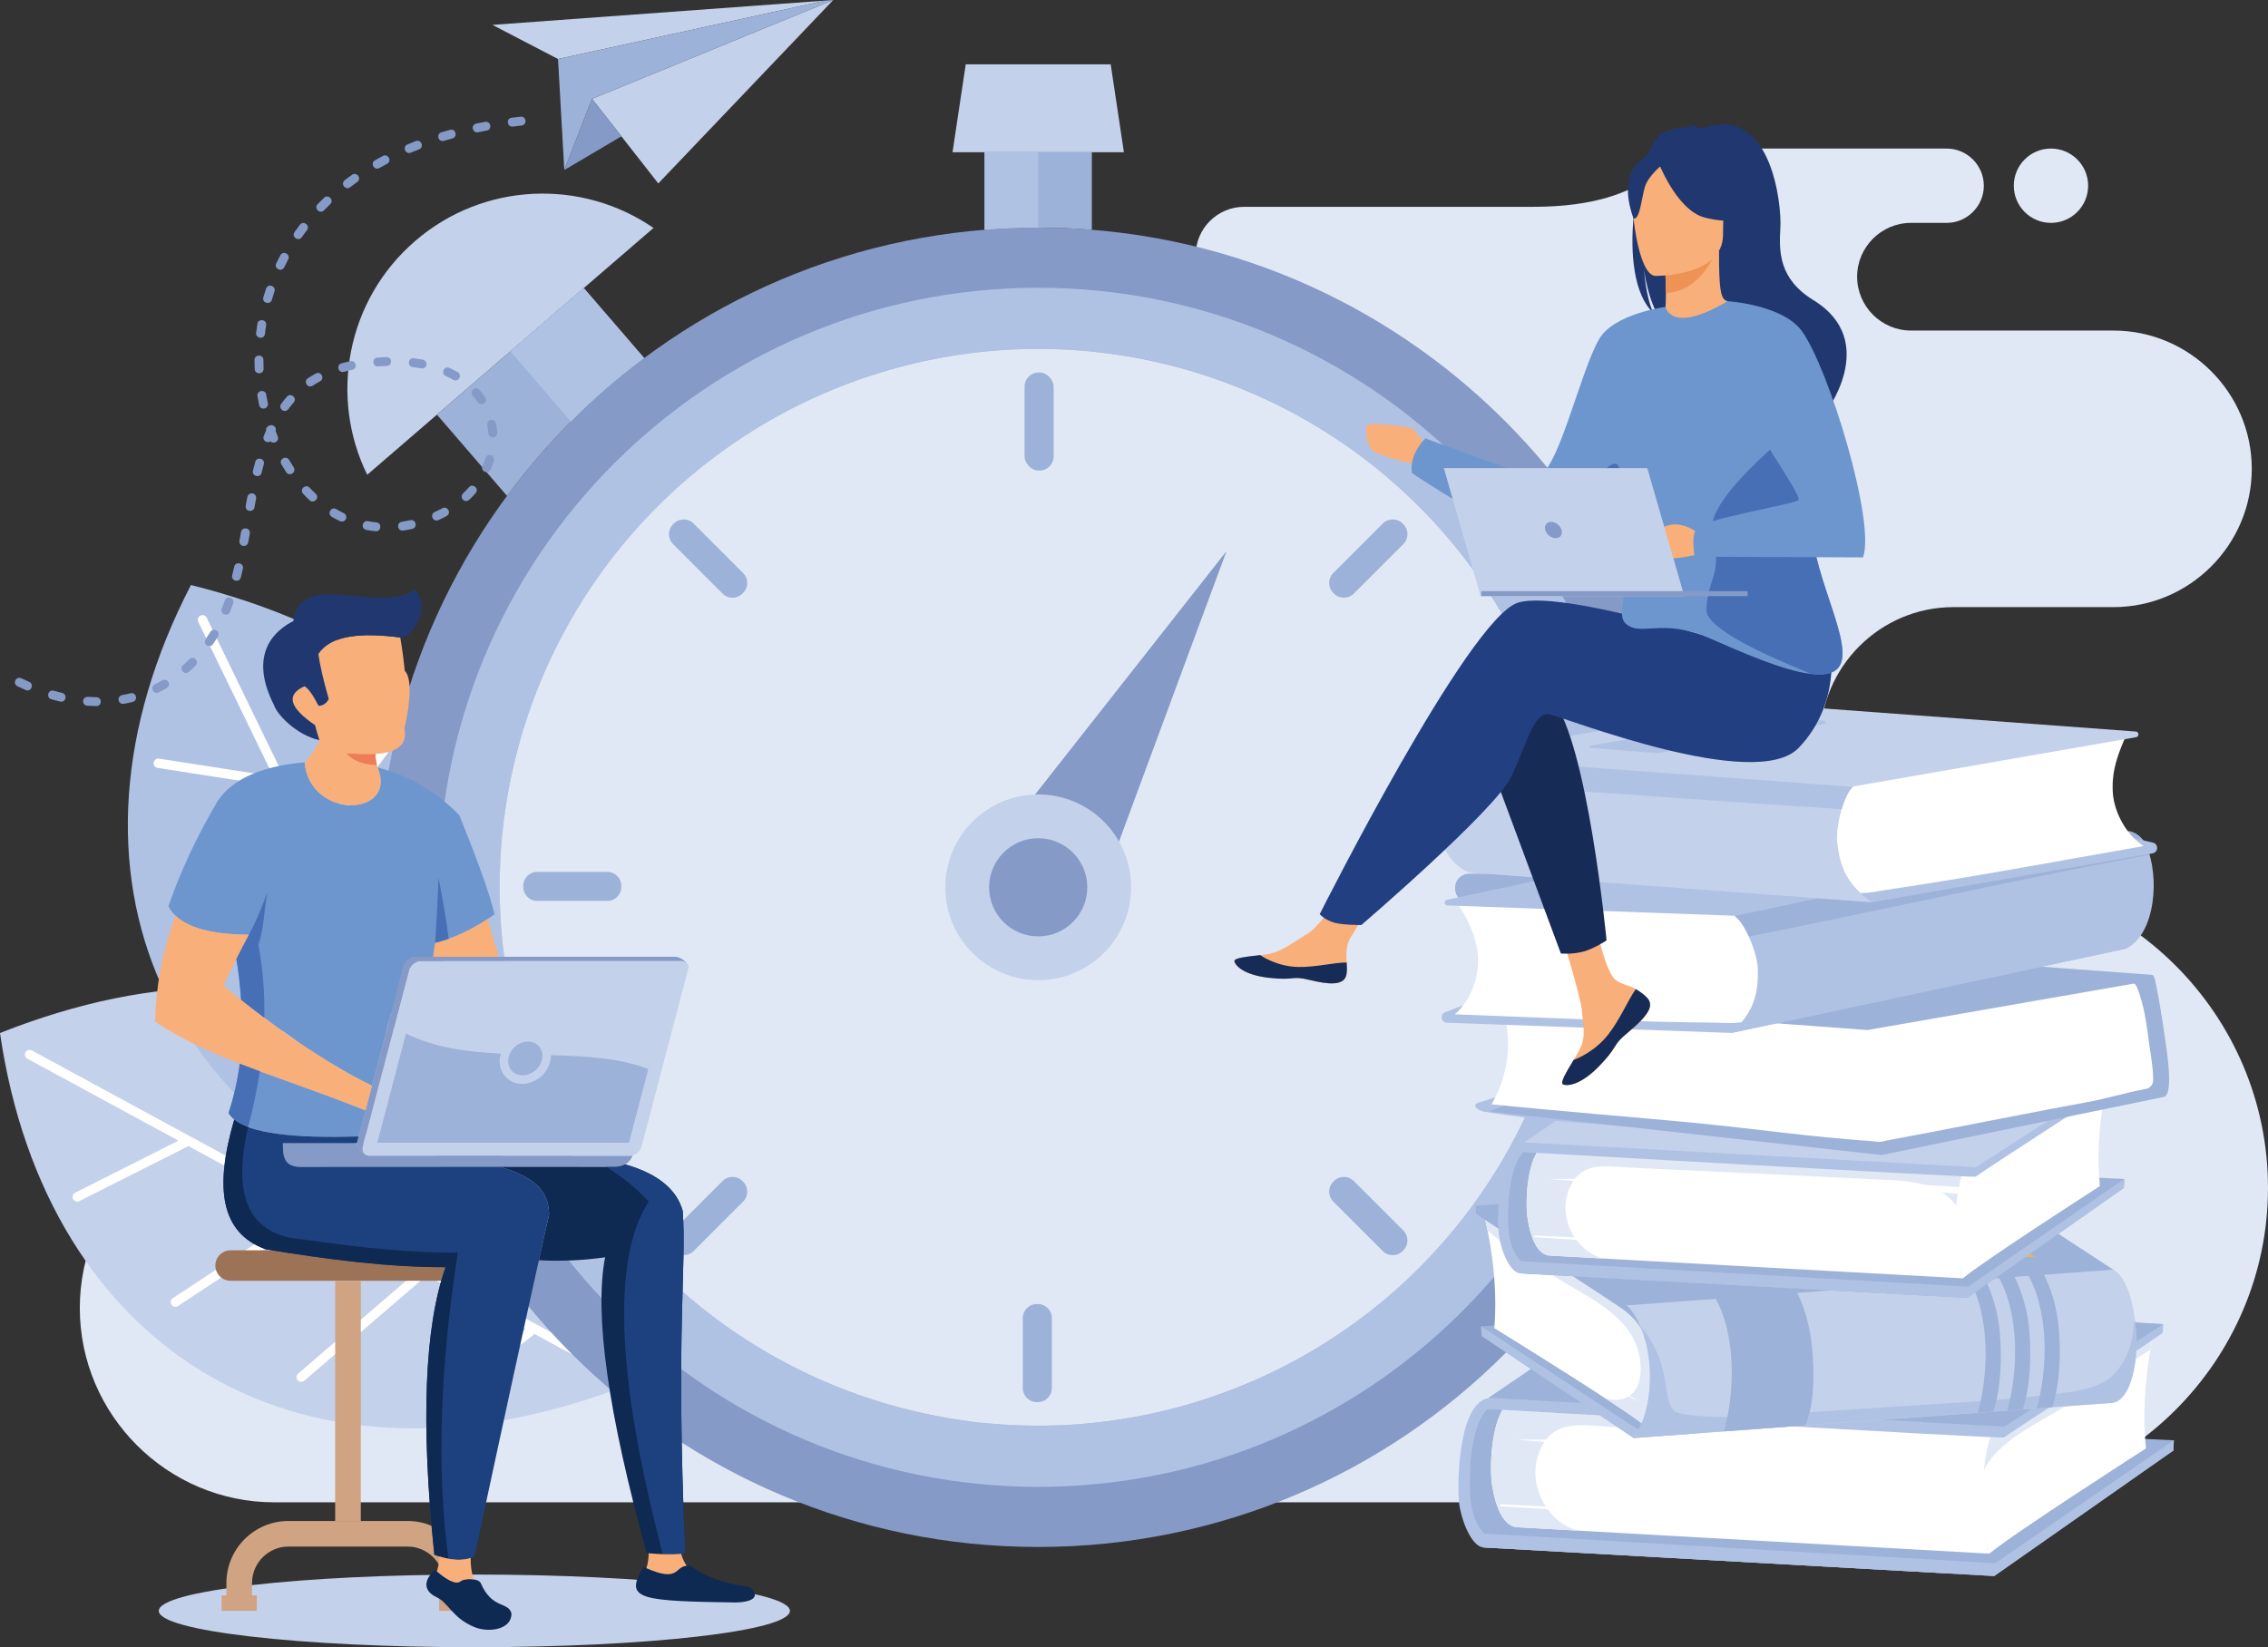 <?xml version="1.0" encoding="UTF-8"?><svg id="a" xmlns="http://www.w3.org/2000/svg" viewBox="0 0 1992.64 1447.64"><rect x="0" y="0" width="1992.64" height="1447.64" fill="#333333" stroke="none"/><path d="M1801.96,195.87c-18.03,0-32.66-14.62-32.66-32.66s14.63-32.65,32.66-32.65,32.66,14.63,32.66,32.65-14.62,32.66-32.66,32.66h0ZM415.34,978.82H240.86c-93.91,0-170.74,76.83-170.74,170.74h0c0,93.9,76.83,170.73,170.74,170.73H1716.17c152.06,0,276.47-124.41,276.47-276.46h0c0-152.06-124.4-276.47-276.47-276.47h0c-64.29,0-116.89-52.61-116.89-116.9h0c0-64.29,52.6-116.89,116.89-116.89h140.69c66.84,0,121.53-54.69,121.53-121.54h0c0-66.84-54.69-121.53-121.53-121.53h-177.9c-26.02,0-47.31-21.29-47.31-47.32h0c0-26.03,21.29-47.31,47.31-47.31h31.36c17.97,0,32.65-14.7,32.65-32.66h0c0-17.96-14.7-32.65-32.65-32.65h-205.78c-43.34,0-48.16,51.2-157.63,51.2h-253.84c-23.44,0-42.61,19.18-42.61,42.61h0c0,23.43,19.17,42.6,42.61,42.6h40.92c33.95,0,61.74,27.79,61.74,61.75h0c0,33.96-27.79,61.74-61.74,61.74h-123.16c-166.3,0-189.79,43.46-218.92,129.9-29.13,86.43-180.39,93.41-180.39,93.41h-206.84c-51.17,0-93.04,41.87-93.04,93.04h0c0,51.17,41.87,93.04,93.04,93.04h10.65c49.22,0,89.49,40.27,89.49,89.49h0c0,49.22-40.27,89.49-89.49,89.49h0Z" style="fill:#e0e8f5; fill-rule:evenodd;"/><path d="M0,907.85c40.21,278,265.57,423.42,556.88,307.21C492.47,918.25,276.44,798.39,0,907.85Z" style="fill:#c4d1eb; fill-rule:evenodd;"/><path d="M24.07,930.42c-2-1.1-2.75-3.6-1.66-5.59,1.09-2.01,3.59-2.75,5.59-1.66l189.02,102.65,1.62-123.82c.03-2.28,1.91-4.1,4.18-4.08,2.28,.03,4.1,1.91,4.07,4.19l-1.68,128.16,52.49,28.5c1.28,.03,2.52,.66,3.3,1.79l40.25,21.86,22.73-136.9c.37-2.24,2.5-3.77,4.75-3.39,2.24,.37,3.76,2.5,3.39,4.74l-23.2,139.71,47.17,25.62c.16,.07,.32,.15,.47,.26l47.91,26.01,20.45-100.43c.46-2.23,2.63-3.66,4.87-3.21,2.23,.46,3.67,2.64,3.21,4.86l-20.96,102.89,126.79,68.85c2,1.08,2.74,3.6,1.66,5.59-1.09,2-3.59,2.74-5.59,1.66l-85.25-46.3-64.1,49.89c-1.79,1.4-4.38,1.08-5.78-.71-1.4-1.79-1.08-4.38,.71-5.79l61.26-47.69-86.84-47.15-107.57,92.53c-1.73,1.48-4.34,1.29-5.83-.45-1.49-1.72-1.29-4.34,.44-5.82l105.19-90.48-44.63-24.24-.18-.09-44.93-24.4-121.02,79.8c-1.9,1.26-4.47,.73-5.72-1.18-1.26-1.9-.73-4.46,1.18-5.72l117.34-77.38-49.95-27.12-.25-.14-53.4-29-95.81,48.31c-2.03,1.03-4.51,.21-5.54-1.82-1.03-2.03-.21-4.51,1.82-5.54l90.72-45.74L24.07,930.42Z" style="fill:#fff; fill-rule:evenodd;"/><path d="M167.76,514.15c-129.14,249.45-30.57,498.88,273.94,573.99,120.42-278.82,14.55-502.05-273.94-573.99Z" style="fill:#b0c2e4; fill-rule:evenodd;"/><path d="M174.19,546.52c-.99-2.05-.14-4.52,1.91-5.51,2.05-.99,4.52-.14,5.51,1.91l93.93,193.5,73.41-99.73c1.35-1.84,3.94-2.23,5.77-.88,1.83,1.36,2.22,3.94,.87,5.78l-75.98,103.22,26.09,53.74c1.02,.77,1.67,2,1.64,3.37l20,41.21,98.18-98.08c1.61-1.6,4.22-1.6,5.83,.01,1.61,1.61,1.61,4.22,0,5.84l-100.2,100.08,23.44,48.29c.09,.15,.16,.31,.23,.48l23.81,49.04,75.1-69.75c1.67-1.54,4.28-1.45,5.82,.23,1.55,1.67,1.45,4.27-.22,5.82l-76.94,71.46,63,129.78c.99,2.05,.14,4.52-1.91,5.51-2.05,.99-4.52,.14-5.51-1.91l-42.36-87.27-81.16,3.25c-2.28,.09-4.2-1.68-4.29-3.95-.1-2.27,1.67-4.2,3.94-4.29l77.58-3.11-43.15-88.9-141.32,12.6c-2.27,.21-4.28-1.47-4.49-3.75-.21-2.27,1.47-4.28,3.75-4.48l138.2-12.33-22.18-45.69-.09-.18-22.33-45.99-144.86-5.57c-2.28-.09-4.06-2.01-3.97-4.29,.09-2.27,2.01-4.05,4.29-3.96l140.45,5.4-24.82-51.13-.13-.26-26.53-54.66-106.02-16.5c-2.25-.35-3.79-2.46-3.45-4.71,.35-2.24,2.45-3.79,4.7-3.44l100.38,15.62-65.94-135.84Z" style="fill:#fff; fill-rule:evenodd;"/><path d="M332.4,779.79c0,320.19,259.57,579.76,579.76,579.76s579.76-259.58,579.76-579.76S1232.35,200.04,912.16,200.04,332.4,459.6,332.4,779.79Z" style="fill:#859ac6; fill-rule:evenodd;"/><path d="M924.64,1306.53c1.32-.03,2.63-.08,3.95-.12,2.89-.09,5.77-.19,8.65-.33,1.45-.07,2.91-.14,4.36-.22,2.8-.15,5.6-.33,8.39-.53,1.38-.1,2.76-.19,4.14-.3,3.31-.26,6.6-.56,9.89-.88,.8-.08,1.6-.14,2.39-.22,4.06-.42,8.11-.88,12.15-1.39,1.1-.14,2.19-.3,3.28-.45,2.96-.39,5.92-.8,8.86-1.24,1.4-.21,2.79-.43,4.18-.64,2.71-.43,5.43-.88,8.13-1.35,1.36-.24,2.73-.48,4.09-.72,2.96-.54,5.92-1.11,8.87-1.7,1.02-.21,2.03-.39,3.05-.6,3.96-.81,7.9-1.67,11.83-2.57,.66-.15,1.31-.32,1.98-.48,3.27-.76,6.53-1.55,9.77-2.39,1.21-.31,2.42-.63,3.63-.95,2.73-.72,5.46-1.45,8.19-2.21,1.25-.35,2.51-.7,3.76-1.06,2.83-.82,5.65-1.66,8.46-2.52,1.03-.31,2.06-.62,3.08-.94,7.67-2.4,15.26-4.97,22.78-7.71,1-.37,2-.75,3.01-1.12,2.75-1.03,5.49-2.06,8.23-3.13,1.16-.46,2.33-.91,3.49-1.38,2.67-1.06,5.34-2.15,7.99-3.26,1.04-.44,2.09-.87,3.13-1.31,3.28-1.39,6.54-2.83,9.78-4.28l1.06-.47c3.68-1.67,7.34-3.37,10.97-5.13,.7-.33,1.38-.67,2.08-1.02,2.88-1.4,5.75-2.82,8.6-4.27,.99-.51,1.99-1.02,2.97-1.54,2.62-1.35,5.23-2.73,7.83-4.13,.95-.52,1.91-1.03,2.86-1.55,2.87-1.56,5.71-3.16,8.55-4.77,.6-.34,1.2-.67,1.8-1.02,3.53-2.03,7.04-4.1,10.52-6.22l.25-.15c3.28-2,6.53-4.03,9.76-6.09,.79-.51,1.57-1.02,2.36-1.53,2.56-1.66,5.12-3.33,7.64-5.03l2.65-1.79c2.59-1.76,5.16-3.54,7.71-5.34,.67-.48,1.36-.95,2.03-1.43,6.51-4.64,12.91-9.42,19.19-14.36,.63-.49,1.24-.98,1.86-1.47,2.48-1.96,4.93-3.94,7.38-5.94,.81-.66,1.62-1.34,2.42-2,2.35-1.96,4.69-3.93,7-5.92,.7-.61,1.4-1.2,2.09-1.8,2.9-2.52,5.78-5.07,8.63-7.65l.13-.12c3.05-2.76,6.06-5.57,9.04-8.4,.31-.3,.62-.61,.93-.91,2.52-2.41,5.01-4.85,7.48-7.31,.68-.67,1.35-1.35,2.03-2.03,2.17-2.19,4.33-4.39,6.46-6.62,.66-.68,1.32-1.38,1.98-2.07,2.37-2.5,4.72-5.01,7.03-7.56l.99-1.07c5.39-5.95,10.65-12.02,15.78-18.21,.55-.66,1.1-1.34,1.64-2,1.98-2.41,3.93-4.84,5.87-7.29,.63-.79,1.25-1.59,1.87-2.38,1.95-2.5,3.88-5.02,5.79-7.55,.48-.64,.96-1.27,1.44-1.91,4.78-6.42,9.43-12.95,13.93-19.59,.42-.63,.84-1.27,1.27-1.91,1.78-2.65,3.53-5.31,5.26-7.99,.57-.88,1.13-1.77,1.7-2.65,1.63-2.57,3.24-5.16,4.84-7.76,.5-.82,1-1.64,1.5-2.46,1.94-3.18,3.83-6.39,5.69-9.61l.32-.55c2.03-3.54,4.02-7.1,5.97-10.69,.3-.54,.58-1.1,.87-1.63,1.58-2.93,3.14-5.89,4.67-8.85,.5-.96,.98-1.92,1.47-2.88,1.34-2.64,2.65-5.28,3.94-7.94,.49-1,.97-1.99,1.45-2.99,1.42-2.97,2.81-5.96,4.18-8.96,.27-.61,.55-1.21,.83-1.81,1.68-3.72,3.32-7.46,4.92-11.23l.29-.68c1.44-3.42,2.84-6.85,4.21-10.31,.39-1,.78-2.01,1.17-3.01,1.07-2.74,2.12-5.5,3.15-8.27,.41-1.12,.83-2.25,1.23-3.37,1.03-2.83,2.02-5.66,3-8.5,.33-.97,.67-1.94,1-2.91,1.3-3.84,2.56-7.7,3.76-11.58h0c15.37-49.46,23.65-102.04,23.65-156.56,0-150.96-63.5-287.07-165.23-383.13v-.03c-2.27-2.14-4.56-4.24-6.85-6.34l-.96-.87c-2.79-2.53-5.61-5.04-8.46-7.51l-.96-.84c-2.9-2.51-5.83-4.98-8.79-7.43l-.76-.64c-3.05-2.52-6.13-5-9.24-7.44l-.5-.4c-3.19-2.5-6.41-4.97-9.65-7.4l-.34-.25c-3.33-2.49-6.69-4.94-10.08-7.35l-.23-.17c-3.33-2.36-6.68-4.69-10.07-6.98l-.59-.4c-3.25-2.2-6.54-4.36-9.85-6.48l-.96-.61c-3.21-2.06-6.45-4.08-9.71-6.06l-1.15-.7c-3.21-1.95-6.45-3.86-9.71-5.74l-1.24-.71c-3.24-1.86-6.51-3.68-9.8-5.47l-1.31-.71c-3.28-1.78-6.59-3.52-9.91-5.23l-1.31-.67c-3.33-1.7-6.68-3.36-10.05-5l-1.36-.66c-3.4-1.64-6.83-3.24-10.28-4.8l-1.21-.55c-3.49-1.58-7-3.11-10.54-4.61l-1.12-.47c-3.6-1.52-7.21-3-10.85-4.44l-.95-.38c-3.76-1.48-7.54-2.91-11.34-4.31l-.53-.19c-3.97-1.46-7.95-2.86-11.97-4.22l-.06-.02c-4.04-1.36-8.09-2.68-12.17-3.95l-.42-.13c-3.95-1.22-7.92-2.41-11.91-3.54l-.71-.2c-3.88-1.1-7.79-2.16-11.7-3.17l-1.05-.27c-3.81-.98-7.65-1.91-11.5-2.8l-1.3-.3c-3.78-.87-7.57-1.7-11.38-2.48l-1.47-.3c-3.78-.77-7.57-1.5-11.38-2.18l-1.49-.26c-3.81-.67-7.63-1.31-11.47-1.91l-1.54-.23c-3.83-.58-7.67-1.12-11.53-1.62l-1.56-.19c-3.89-.49-7.8-.94-11.72-1.34l-1.38-.14c-3.98-.4-7.99-.75-12-1.06l-1.21-.1c-4.12-.31-8.25-.57-12.39-.79l-.89-.05c-4.26-.21-8.54-.38-12.82-.48l-.56-.02c-4.47-.11-8.94-.17-13.44-.17s-8.97,.06-13.44,.17l-.56,.02c-4.29,.11-8.56,.27-12.82,.48l-.88,.05c-4.14,.22-8.27,.48-12.39,.79l-1.21,.1c-4.01,.31-8.01,.66-12,1.06l-1.38,.14c-3.92,.41-7.82,.85-11.72,1.34l-1.56,.19c-3.86,.5-7.7,1.04-11.53,1.62l-1.54,.23c-3.83,.59-7.66,1.23-11.46,1.91l-1.5,.26c-3.8,.68-7.6,1.42-11.38,2.18l-1.47,.3c-3.81,.78-7.6,1.61-11.37,2.48l-1.3,.3c-3.85,.89-7.68,1.83-11.5,2.8l-1.04,.27c-3.92,1.01-7.83,2.07-11.71,3.17l-.71,.2c-3.99,1.13-7.96,2.32-11.92,3.54l-.41,.13c-4.08,1.27-8.14,2.59-12.17,3.95l-.07,.02c-4.01,1.36-8,2.76-11.96,4.22l-.53,.19c-3.8,1.4-7.58,2.83-11.34,4.31l-.95,.38c-3.64,1.44-7.25,2.92-10.85,4.44l-1.12,.47c-3.53,1.51-7.05,3.04-10.54,4.61l-1.21,.55c-3.44,1.56-6.87,3.16-10.28,4.8l-1.36,.66c-3.37,1.63-6.72,3.3-10.05,5l-1.31,.67c-3.33,1.71-6.63,3.45-9.91,5.23l-1.31,.71c-3.29,1.79-6.55,3.61-9.8,5.47l-1.24,.71c-3.26,1.88-6.5,3.79-9.71,5.74l-1.15,.7c-3.26,1.98-6.5,4.01-9.71,6.06l-.96,.61c-3.31,2.12-6.59,4.29-9.85,6.48l-.59,.4c-3.39,2.28-6.74,4.61-10.07,6.98l-.23,.17c-3.39,2.41-6.75,4.86-10.08,7.35l-.33,.25c-3.25,2.43-6.46,4.9-9.65,7.4l-.5,.4c-3.11,2.44-6.19,4.93-9.24,7.44l-.77,.64c-2.95,2.44-5.89,4.92-8.79,7.43l-.96,.84c-2.85,2.47-5.67,4.98-8.46,7.51l-.95,.87c-2.3,2.09-4.59,4.2-6.85,6.34v.03c-101.73,96.07-165.23,232.18-165.23,383.13,0,54.52,8.28,107.1,23.65,156.56h0c1.2,3.89,2.46,7.75,3.76,11.58,.33,.97,.67,1.93,1,2.91,.98,2.84,1.98,5.67,2.99,8.5,.41,1.12,.82,2.25,1.24,3.37,1.03,2.77,2.08,5.53,3.14,8.27,.39,1.01,.78,2.01,1.18,3.01,1.37,3.45,2.77,6.89,4.21,10.31l.29,.68c1.6,3.77,3.23,7.51,4.92,11.23,.27,.61,.56,1.2,.83,1.81,1.37,3,2.76,5.98,4.18,8.96,.48,1,.97,1.99,1.45,2.99,1.29,2.65,2.61,5.3,3.94,7.94,.49,.96,.97,1.92,1.47,2.88,1.53,2.97,3.09,5.92,4.67,8.85,.29,.54,.58,1.09,.87,1.63,1.95,3.58,3.94,7.15,5.97,10.69l.32,.55c1.86,3.23,3.76,6.43,5.69,9.61,.5,.82,1,1.64,1.5,2.46,1.59,2.6,3.21,5.19,4.84,7.76,.56,.88,1.12,1.77,1.69,2.65,1.73,2.68,3.49,5.34,5.26,7.99,.43,.64,.85,1.28,1.28,1.91,4.5,6.64,9.14,13.18,13.93,19.59,.48,.64,.96,1.27,1.44,1.91,1.91,2.53,3.84,5.05,5.79,7.55,.62,.79,1.24,1.59,1.87,2.38,1.94,2.45,3.89,4.88,5.87,7.29,.55,.67,1.09,1.34,1.64,2,5.13,6.19,10.38,12.26,15.78,18.21,.33,.35,.66,.71,.99,1.07,2.32,2.55,4.66,5.06,7.03,7.56,.66,.69,1.32,1.38,1.98,2.07,2.13,2.23,4.29,4.43,6.46,6.62,.67,.68,1.35,1.36,2.02,2.03,2.47,2.46,4.97,4.9,7.48,7.31,.31,.3,.62,.61,.93,.91,2.98,2.83,5.99,5.64,9.04,8.4l.13,.12c2.85,2.58,5.72,5.13,8.63,7.65,.69,.61,1.39,1.2,2.09,1.8,2.32,1.99,4.66,3.96,7.01,5.92,.81,.67,1.61,1.34,2.42,2,2.44,2,4.9,3.97,7.37,5.94,.62,.49,1.24,.99,1.86,1.47,6.29,4.93,12.69,9.72,19.2,14.36,.68,.49,1.36,.95,2.04,1.43,2.55,1.8,5.12,3.58,7.71,5.34l2.65,1.79c2.53,1.7,5.08,3.37,7.64,5.03,.79,.51,1.57,1.02,2.36,1.53,3.23,2.06,6.48,4.09,9.76,6.09l.25,.15c3.48,2.12,6.98,4.19,10.52,6.22,.6,.34,1.2,.67,1.8,1.02,2.83,1.62,5.68,3.21,8.55,4.77,.95,.53,1.91,1.03,2.86,1.55,2.6,1.39,5.21,2.77,7.83,4.13,.99,.51,1.98,1.03,2.97,1.54,2.85,1.45,5.73,2.87,8.6,4.27,.7,.34,1.38,.68,2.08,1.02,3.64,1.75,7.29,3.46,10.97,5.13l1.05,.47c3.25,1.46,6.5,2.89,9.78,4.28,1.04,.43,2.09,.87,3.13,1.31,2.65,1.11,5.32,2.2,7.99,3.26,1.16,.47,2.33,.92,3.49,1.38,2.73,1.07,5.47,2.1,8.22,3.13,1,.37,2,.75,3.01,1.12,7.51,2.74,15.1,5.31,22.77,7.71,1.03,.32,2.06,.63,3.09,.94,2.81,.86,5.63,1.7,8.46,2.52,1.25,.36,2.51,.71,3.76,1.06,2.72,.76,5.45,1.5,8.19,2.21,1.21,.32,2.41,.64,3.63,.95,3.25,.83,6.5,1.62,9.77,2.39,.66,.16,1.32,.33,1.98,.48,3.92,.9,7.87,1.76,11.83,2.57,1.01,.21,2.03,.4,3.04,.6,2.95,.59,5.91,1.16,8.87,1.7,1.36,.25,2.73,.48,4.09,.72,2.7,.47,5.41,.91,8.13,1.35,1.39,.22,2.78,.43,4.18,.64,2.95,.44,5.9,.85,8.86,1.24,1.09,.15,2.18,.31,3.28,.45,4.04,.5,8.08,.98,12.15,1.39,.79,.08,1.6,.14,2.39,.22,3.29,.32,6.59,.62,9.89,.88,1.38,.1,2.76,.19,4.14,.3,2.79,.2,5.59,.38,8.39,.53,1.45,.08,2.9,.15,4.35,.22,2.88,.14,5.76,.24,8.65,.33,1.32,.04,2.63,.09,3.95,.12,4.14,.1,8.31,.16,12.48,.16s8.33-.06,12.48-.16h0ZM485.01,576.08c.39-.81,.77-1.62,1.16-2.42,3.01-6.22,6.16-12.35,9.43-18.42,.44-.8,.88-1.61,1.32-2.42,1.3-2.36,2.61-4.72,3.94-7.06,.41-.73,.82-1.45,1.24-2.18,1.7-2.95,3.43-5.88,5.2-8.79,.31-.5,.62-1,.93-1.51,1.48-2.42,2.99-4.83,4.51-7.23,.54-.85,1.09-1.7,1.64-2.55,1.5-2.32,3.03-4.64,4.56-6.94,.38-.56,.75-1.14,1.14-1.7,1.88-2.77,3.78-5.53,5.72-8.25,.52-.74,1.06-1.47,1.58-2.21,1.5-2.09,3.02-4.17,4.55-6.23,.61-.82,1.21-1.64,1.83-2.46,2-2.67,4.03-5.32,6.09-7.95l.55-.69c1.9-2.41,3.82-4.8,5.77-7.16,.71-.87,1.43-1.74,2.15-2.59,1.54-1.86,3.11-3.7,4.68-5.53,.68-.79,1.34-1.58,2.03-2.36,2.13-2.45,4.28-4.88,6.46-7.28,.62-.68,1.26-1.36,1.88-2.04,1.67-1.81,3.35-3.62,5.04-5.41,.82-.87,1.65-1.74,2.48-2.59,1.76-1.84,3.53-3.65,5.32-5.45,.59-.61,1.18-1.21,1.78-1.82,2.29-2.27,4.6-4.53,6.93-6.76,.81-.78,1.63-1.55,2.45-2.32,1.68-1.59,3.37-3.16,5.07-4.73,.87-.8,1.74-1.6,2.62-2.39,2.39-2.17,4.8-4.32,7.24-6.43,.49-.43,.99-.84,1.49-1.27,2.06-1.77,4.13-3.53,6.22-5.26,.92-.77,1.85-1.53,2.79-2.29,1.8-1.47,3.61-2.93,5.43-4.37,.86-.68,1.71-1.38,2.58-2.06,2.52-1.97,5.06-3.92,7.62-5.83,.85-.64,1.72-1.27,2.58-1.91,1.87-1.38,3.75-2.75,5.63-4.11,1.02-.73,2.05-1.46,3.08-2.19,2.1-1.48,4.22-2.95,6.35-4.4,.65-.45,1.29-.89,1.94-1.34,2.69-1.81,5.39-3.59,8.12-5.34,.97-.62,1.94-1.23,2.92-1.85,1.96-1.24,3.93-2.48,5.91-3.69,1-.61,1.99-1.23,2.99-1.83,2.79-1.68,5.59-3.35,8.42-4.98,.6-.34,1.21-.67,1.81-1.02,2.32-1.32,4.66-2.63,7.01-3.92,1.08-.59,2.16-1.18,3.24-1.76,2.13-1.14,4.27-2.27,6.42-3.39,.89-.46,1.77-.92,2.66-1.38,2.91-1.48,5.84-2.95,8.79-4.37,.91-.43,1.83-.87,2.75-1.3,2.21-1.06,4.44-2.1,6.67-3.12,1.04-.48,2.1-.96,3.15-1.43,2.6-1.16,5.21-2.31,7.83-3.43,.53-.23,1.06-.47,1.6-.7,3.05-1.29,6.13-2.54,9.22-3.76,1.05-.42,2.1-.83,3.15-1.23,2.27-.88,4.56-1.75,6.86-2.61,1.01-.38,2.02-.75,3.04-1.12,3.14-1.14,6.29-2.25,9.46-3.33,.69-.24,1.38-.46,2.07-.69,2.61-.87,5.22-1.72,7.85-2.55,1.09-.35,2.19-.69,3.28-1.02,2.51-.77,5.04-1.52,7.57-2.26,.83-.24,1.65-.48,2.49-.72,3.27-.92,6.56-1.81,9.86-2.67,.89-.23,1.78-.45,2.68-.67,2.57-.65,5.15-1.28,7.73-1.88,1.04-.25,2.09-.49,3.14-.73,3.09-.71,6.2-1.38,9.31-2.03,.33-.07,.65-.14,.98-.21,3.39-.7,6.8-1.35,10.22-1.96,1.04-.18,2.07-.37,3.11-.54,2.62-.46,5.25-.89,7.88-1.31,.96-.15,1.93-.31,2.9-.46,3.46-.52,6.92-1.01,10.4-1.45,.65-.09,1.31-.16,1.97-.24,2.93-.37,5.86-.7,8.81-1,1.04-.11,2.08-.22,3.13-.32,2.94-.29,5.89-.55,8.85-.78,.67-.05,1.34-.12,2.02-.16,3.56-.27,7.12-.5,10.7-.69,.94-.05,1.88-.08,2.82-.13,2.79-.13,5.57-.23,8.37-.32,1.02-.03,2.05-.06,3.08-.08,3.65-.09,7.3-.14,10.96-.14s7.32,.05,10.96,.14c1.03,.02,2.05,.05,3.08,.08,2.79,.09,5.59,.19,8.37,.32,.94,.05,1.88,.08,2.82,.13,3.58,.19,7.14,.41,10.7,.69,.67,.05,1.34,.11,2.01,.16,2.96,.23,5.91,.5,8.85,.78,1.05,.1,2.09,.21,3.13,.32,2.94,.31,5.88,.64,8.81,1,.65,.08,1.31,.15,1.96,.24,3.48,.45,6.95,.93,10.4,1.45,.96,.15,1.93,.31,2.9,.46,2.63,.42,5.26,.85,7.88,1.31,1.04,.18,2.08,.36,3.11,.54,3.42,.62,6.83,1.27,10.23,1.96l.98,.21c3.12,.65,6.22,1.32,9.31,2.03,1.05,.24,2.09,.48,3.14,.73,2.59,.6,5.17,1.23,7.74,1.88,.9,.23,1.79,.45,2.68,.67,3.3,.86,6.59,1.75,9.87,2.67,.83,.23,1.66,.48,2.49,.72,2.53,.74,5.05,1.48,7.57,2.26,1.1,.34,2.19,.67,3.28,1.02,2.63,.82,5.25,1.67,7.86,2.55,.68,.23,1.38,.45,2.07,.69,3.17,1.07,6.32,2.19,9.45,3.33,1.02,.37,2.03,.75,3.04,1.12,2.29,.86,4.58,1.72,6.86,2.61,1.05,.41,2.11,.82,3.16,1.23,3.09,1.22,6.16,2.47,9.21,3.76,.53,.23,1.07,.47,1.6,.7,2.62,1.12,5.23,2.26,7.83,3.43,1.06,.47,2.09,.95,3.15,1.43,2.23,1.02,4.46,2.06,6.67,3.12,.92,.43,1.84,.87,2.75,1.3,2.95,1.43,5.88,2.89,8.8,4.37,.89,.46,1.77,.92,2.66,1.38,2.15,1.12,4.29,2.25,6.42,3.39,1.08,.58,2.16,1.16,3.24,1.76,2.35,1.28,4.69,2.59,7.01,3.92,.61,.34,1.21,.67,1.81,1.02,2.83,1.63,5.63,3.3,8.42,4.98,.99,.6,1.99,1.22,2.99,1.83,1.97,1.22,3.94,2.45,5.9,3.69,.97,.62,1.95,1.23,2.91,1.85,2.73,1.76,5.43,3.53,8.12,5.34,.65,.45,1.3,.89,1.95,1.34,2.12,1.45,4.24,2.92,6.34,4.4,1.03,.73,2.05,1.46,3.08,2.19,1.89,1.36,3.77,2.73,5.63,4.11,.86,.64,1.72,1.27,2.58,1.91,2.56,1.92,5.1,3.86,7.62,5.83,.87,.68,1.72,1.37,2.58,2.06,1.82,1.44,3.63,2.9,5.43,4.37,.92,.77,1.86,1.52,2.79,2.29,2.09,1.74,4.17,3.49,6.22,5.26,.49,.42,1,.84,1.5,1.27,2.43,2.11,4.84,4.26,7.24,6.43,.87,.79,1.75,1.59,2.61,2.39,1.7,1.56,3.39,3.14,5.07,4.73,.82,.77,1.64,1.54,2.46,2.32,2.33,2.23,4.64,4.49,6.93,6.76,.59,.6,1.19,1.21,1.78,1.82,1.78,1.8,3.56,3.61,5.32,5.45,.83,.86,1.65,1.72,2.47,2.59,1.7,1.79,3.37,3.6,5.04,5.41,.62,.69,1.26,1.36,1.88,2.04,2.18,2.4,4.33,4.83,6.46,7.28,.67,.78,1.35,1.58,2.02,2.36,1.58,1.83,3.13,3.67,4.68,5.53,.71,.86,1.43,1.72,2.14,2.59,1.95,2.36,3.88,4.75,5.77,7.16l.55,.69c2.06,2.63,4.09,5.27,6.09,7.95,.61,.81,1.22,1.63,1.83,2.46,1.54,2.07,3.05,4.14,4.55,6.23,.52,.74,1.06,1.47,1.59,2.21,1.93,2.72,3.84,5.47,5.71,8.25,.38,.57,.76,1.14,1.14,1.7,1.54,2.3,3.06,4.61,4.56,6.94,.55,.85,1.1,1.7,1.64,2.55,1.53,2.4,3.03,4.81,4.51,7.23,.31,.5,.62,1,.92,1.51,1.77,2.91,3.5,5.85,5.21,8.79,.41,.73,.82,1.46,1.24,2.18,1.33,2.34,2.65,4.69,3.94,7.06,.45,.81,.88,1.62,1.33,2.42,3.27,6.06,6.42,12.2,9.43,18.42,.39,.8,.77,1.61,1.16,2.42,29.47,61.69,46,130.77,46,203.71,0,52.78-8.64,103.53-24.59,150.93-.31,.94-.65,1.88-.97,2.81-.84,2.45-1.7,4.89-2.58,7.32-.39,1.09-.79,2.18-1.19,3.26-.89,2.39-1.79,4.77-2.72,7.14-.38,.98-.75,1.96-1.14,2.93-1.26,3.19-2.55,6.35-3.88,9.5l-.11,.27-.03,.07c-1.36,3.22-2.77,6.42-4.2,9.59-.44,1-.91,1.99-1.36,2.99-1.02,2.21-2.05,4.42-3.1,6.62-.54,1.14-1.09,2.28-1.64,3.43-1.04,2.12-2.09,4.24-3.15,6.34-.54,1.05-1.06,2.11-1.6,3.15-1.46,2.84-2.95,5.65-4.46,8.45l-.55,1.04c-1.59,2.92-3.22,5.83-4.88,8.72-.61,1.07-1.23,2.13-1.86,3.19-1.15,1.98-2.31,3.95-3.5,5.91-.67,1.12-1.35,2.24-2.04,3.36-1.19,1.95-2.4,3.89-3.62,5.81-.67,1.05-1.32,2.1-2,3.15-1.61,2.5-3.25,4.98-4.9,7.44l-1.3,1.92c-1.74,2.56-3.49,5.1-5.28,7.62-.74,1.04-1.48,2.07-2.22,3.09-1.3,1.79-2.6,3.59-3.92,5.37-.82,1.11-1.66,2.22-2.49,3.33-1.31,1.73-2.64,3.46-3.97,5.18-.81,1.04-1.62,2.08-2.43,3.12-1.7,2.15-3.42,4.28-5.16,6.39-.78,.96-1.58,1.92-2.37,2.88-1.78,2.13-3.57,4.26-5.39,6.37-.91,1.06-1.83,2.1-2.75,3.15-1.37,1.56-2.74,3.12-4.13,4.66-.97,1.08-1.95,2.15-2.93,3.22-1.43,1.56-2.87,3.11-4.32,4.65-.94,.99-1.86,1.98-2.8,2.96-1.88,1.96-3.77,3.9-5.69,5.82-.88,.9-1.78,1.79-2.67,2.68-1.96,1.94-3.93,3.87-5.92,5.78-1.03,.99-2.08,1.97-3.12,2.95-1.48,1.39-2.96,2.77-4.45,4.14-1.11,1.02-2.21,2.02-3.33,3.03-1.54,1.38-3.08,2.74-4.63,4.1-1.05,.92-2.09,1.84-3.15,2.75-2.02,1.74-4.07,3.47-6.11,5.17-1.02,.85-2.04,1.7-3.08,2.54-2.11,1.73-4.24,3.45-6.39,5.15-1.1,.87-2.2,1.72-3.31,2.57-1.64,1.27-3.28,2.54-4.94,3.79-1.18,.89-2.36,1.78-3.55,2.66-1.67,1.23-3.36,2.46-5.05,3.68-1.12,.81-2.24,1.62-3.37,2.42-2.22,1.57-4.45,3.12-6.7,4.65-1.05,.72-2.11,1.43-3.17,2.14-2.3,1.54-4.62,3.07-6.95,4.57-1.16,.75-2.33,1.48-3.49,2.21-1.79,1.13-3.57,2.25-5.37,3.36-1.24,.77-2.48,1.52-3.74,2.27-1.83,1.09-3.65,2.17-5.5,3.25-1.17,.67-2.33,1.36-3.5,2.03-2.46,1.4-4.92,2.78-7.4,4.14-.94,.51-1.89,1.03-2.84,1.54-2.57,1.39-5.16,2.75-7.77,4.1-1.17,.6-2.35,1.19-3.53,1.78-1.95,.98-3.9,1.96-5.85,2.91-1.29,.63-2.57,1.24-3.86,1.86-2.01,.96-4.02,1.89-6.05,2.83-1.15,.53-2.31,1.06-3.47,1.59-2.81,1.27-5.66,2.51-8.51,3.72l-1.86,.79c-2.92,1.23-5.85,2.42-8.79,3.6-1.15,.46-2.32,.9-3.48,1.35-2.16,.83-4.32,1.67-6.5,2.47-1.26,.47-2.53,.94-3.8,1.39-2.16,.78-4.34,1.55-6.52,2.29-1.19,.41-2.37,.83-3.56,1.23-3,1-6.02,1.99-9.04,2.93l-1.72,.54c-3.09,.95-6.19,1.87-9.31,2.77-1.18,.34-2.37,.66-3.56,.99-2.28,.64-4.58,1.27-6.88,1.87-1.27,.33-2.54,.66-3.81,.98-2.36,.59-4.73,1.17-7.1,1.73-1.14,.27-2.28,.55-3.42,.81-3.34,.77-6.7,1.5-10.06,2.19l-.4,.09h-.01l-.29,.05c-3.4,.7-6.83,1.35-10.26,1.98-1.15,.21-2.31,.4-3.46,.59-2.45,.42-4.89,.83-7.35,1.22-1.28,.2-2.57,.4-3.86,.59-2.47,.37-4.94,.71-7.42,1.04-1.15,.15-2.3,.31-3.46,.46-3.6,.46-7.22,.87-10.85,1.24h0c-3.63,.37-7.28,.68-10.93,.97-1.15,.09-2.3,.17-3.45,.25-2.55,.18-5.1,.34-7.67,.49-1.32,.07-2.64,.14-3.96,.2-2.56,.12-5.13,.22-7.7,.3-1.16,.03-2.32,.07-3.48,.1-3.72,.09-7.44,.14-11.18,.14s-7.46-.05-11.18-.14c-1.16-.03-2.32-.07-3.48-.1-2.57-.09-5.14-.18-7.7-.3-1.32-.06-2.64-.13-3.96-.2-2.56-.14-5.12-.31-7.67-.49-1.15-.08-2.31-.16-3.45-.25-3.65-.29-7.3-.6-10.93-.97h0L485.01,576.08h0Zm389.71,675.39c-3.65-.29-7.3-.6-10.93-.97l10.93,.97h0Zm-21.78-2.21c-1.16-.15-2.31-.31-3.47-.46-2.48-.33-4.95-.68-7.42-1.04-1.29-.19-2.58-.39-3.86-.59-2.46-.39-4.91-.8-7.35-1.22-1.16-.19-2.31-.39-3.47-.59-3.43-.63-6.86-1.28-10.27-1.98l-.28-.05h-.01l-.4-.09c-3.37-.7-6.73-1.43-10.07-2.19-1.14-.26-2.28-.54-3.42-.81-2.37-.56-4.74-1.14-7.09-1.73-1.28-.33-2.54-.65-3.81-.98-2.31-.6-4.6-1.23-6.89-1.87-1.18-.33-2.37-.65-3.55-.99-3.12-.9-6.22-1.82-9.31-2.77l-1.72-.54c-3.03-.95-6.04-1.93-9.05-2.93-1.19-.41-2.38-.82-3.56-1.23-2.18-.75-4.36-1.51-6.52-2.29-1.27-.46-2.54-.92-3.8-1.39-2.17-.8-4.33-1.63-6.49-2.47-1.16-.45-2.32-.89-3.47-1.35-2.94-1.18-5.87-2.36-8.78-3.6l-1.86-.79c-2.85-1.21-5.69-2.45-8.5-3.72-1.16-.52-2.31-1.06-3.47-1.59-2.02-.93-4.04-1.87-6.05-2.83-1.29-.62-2.57-1.23-3.85-1.86-1.96-.95-3.91-1.93-5.86-2.91-1.18-.59-2.36-1.18-3.53-1.78-2.61-1.34-5.19-2.71-7.77-4.1-.95-.51-1.89-1.03-2.84-1.54-2.48-1.36-4.95-2.74-7.4-4.14-1.18-.67-2.34-1.36-3.51-2.03-1.84-1.08-3.68-2.16-5.5-3.25-1.25-.75-2.49-1.51-3.74-2.27-1.8-1.11-3.59-2.23-5.37-3.36-1.17-.74-2.33-1.47-3.49-2.21-2.33-1.51-4.65-3.03-6.95-4.57-1.06-.71-2.12-1.42-3.17-2.14-2.24-1.53-4.48-3.08-6.69-4.65-1.13-.8-2.25-1.61-3.37-2.42-1.69-1.22-3.37-2.44-5.05-3.68-1.19-.88-2.37-1.77-3.55-2.66-1.66-1.25-3.3-2.51-4.94-3.79-1.1-.86-2.21-1.71-3.31-2.57-2.15-1.7-4.28-3.41-6.4-5.15-1.02-.84-2.05-1.69-3.07-2.54-2.05-1.71-4.1-3.43-6.12-5.17-1.05-.91-2.1-1.83-3.15-2.75-1.55-1.36-3.09-2.73-4.63-4.1-1.11-1-2.22-2.01-3.32-3.03-1.5-1.37-2.98-2.76-4.46-4.14-1.04-.98-2.09-1.96-3.12-2.95-1.99-1.91-3.96-3.83-5.91-5.78-.89-.88-1.78-1.78-2.67-2.68-1.91-1.92-3.81-3.86-5.69-5.82-.94-.98-1.87-1.97-2.8-2.96-1.45-1.54-2.89-3.09-4.32-4.65-.98-1.07-1.96-2.15-2.93-3.22-1.39-1.54-2.76-3.1-4.13-4.66-.92-1.04-1.84-2.09-2.75-3.15-1.81-2.11-3.61-4.23-5.39-6.37-.79-.96-1.58-1.92-2.37-2.88-1.74-2.12-3.46-4.25-5.15-6.39-.82-1.04-1.62-2.08-2.42-3.12-1.33-1.72-2.66-3.45-3.97-5.18-.83-1.11-1.66-2.22-2.49-3.33-1.32-1.78-2.62-3.57-3.92-5.37-.74-1.03-1.49-2.05-2.22-3.09-1.78-2.52-3.55-5.06-5.28-7.62l-1.29-1.92c-1.66-2.47-3.29-4.94-4.9-7.44-.67-1.05-1.33-2.1-2-3.15-1.22-1.92-2.43-3.86-3.63-5.81-.69-1.11-1.36-2.24-2.04-3.36-1.18-1.96-2.34-3.94-3.49-5.91-.62-1.06-1.24-2.12-1.86-3.19-1.66-2.89-3.28-5.79-4.88-8.72l-.56-1.04c-1.51-2.8-3-5.61-4.46-8.45-.54-1.04-1.06-2.1-1.6-3.15-1.06-2.1-2.12-4.21-3.15-6.34-.55-1.14-1.1-2.28-1.65-3.43-1.05-2.2-2.08-4.41-3.1-6.62-.46-1-.92-1.99-1.37-2.99-1.43-3.17-2.84-6.37-4.2-9.59l-.03-.07-.11-.27c-1.33-3.15-2.62-6.31-3.88-9.5-.39-.98-.76-1.95-1.14-2.93-.92-2.37-1.83-4.75-2.71-7.14-.4-1.08-.8-2.17-1.2-3.26-.88-2.43-1.74-4.88-2.58-7.32-.32-.93-.65-1.87-.96-2.81-15.94-47.4-24.59-98.16-24.59-150.93,0-72.94,16.52-142.02,46-203.71l367.92,673.18h0Zm-372.51-275.64c-1.43-3.17-2.84-6.37-4.2-9.59l4.2,9.59Z" style="fill:#b0c2e4; fill-rule:evenodd;"/><circle cx="912.16" cy="779.79" r="473.15" transform="translate(-284.23 873.39) rotate(-45)" style="fill:#e0e8f5;"/><rect x="900.19" y="327.35" width="25.53" height="86.18" rx="12.3" ry="12.3" style="fill:#9db2d9;"/><path d="M1278.42,780.12v.94c0,6.79,5.5,12.3,12.29,12.3h61.58c6.79,0,12.3-5.5,12.3-12.3v-.94c0-6.79-5.51-12.3-12.3-12.3h-61.58c-6.79,0-12.29,5.5-12.29,12.3h0Zm-818.7-1.6v.94c0,6.79,5.5,12.3,12.29,12.3h61.59c6.79,0,12.29-5.51,12.29-12.3v-.94c0-6.79-5.5-12.3-12.29-12.3h-61.59c-6.79,0-12.29,5.5-12.29,12.3Z" style="fill:#9db2d9; fill-rule:evenodd;"/><path d="M1171.38,521.04l.66,.66c4.81,4.81,12.59,4.81,17.39,0l43.55-43.55c4.8-4.8,4.8-12.58,0-17.39l-.67-.67c-4.79-4.8-12.59-4.8-17.39,0l-43.55,43.55c-4.81,4.8-4.8,12.59,0,17.39h0Zm-580.04,577.78l.66,.67c4.8,4.8,12.59,4.81,17.39,0l43.55-43.55c4.8-4.8,4.8-12.59,0-17.39l-.67-.66c-4.8-4.8-12.58-4.8-17.39,0l-43.55,43.55c-4.8,4.81-4.8,12.59,0,17.39Z" style="fill:#9db2d9; fill-rule:evenodd;"/><path d="M652.94,521.04l-.67,.66c-4.8,4.81-12.58,4.81-17.39,0l-43.55-43.55c-4.8-4.8-4.8-12.58,0-17.39l.67-.67c4.8-4.8,12.59-4.8,17.39,0l43.55,43.55c4.8,4.8,4.8,12.59,0,17.39h0Zm580.03,577.78l-.66,.67c-4.8,4.8-12.58,4.81-17.39,0l-43.55-43.55c-4.8-4.8-4.79-12.59,0-17.39l.66-.66c4.81-4.8,12.59-4.8,17.39,0l43.55,43.55c4.8,4.81,4.8,12.59,0,17.39Z" style="fill:#9db2d9; fill-rule:evenodd;"/><path d="M910.9,1232.23h.94c6.79,0,12.3-5.5,12.3-12.29v-61.59c0-6.78-5.51-12.29-12.3-12.29h-.94c-6.8,0-12.3,5.5-12.3,12.29v61.59c0,6.79,5.5,12.29,12.3,12.29Z" style="fill:#9db2d9; fill-rule:evenodd;"/><path d="M364.76,211.79c-60.39,52.08-75.65,137.04-42.13,205.46l251.54-216.91c-62.74-43.21-149.02-40.62-209.42,11.45Z" style="fill:#c4d1eb; fill-rule:evenodd;"/><path d="M512.91,253.17l-129.01,111.25,61.57,71.39c34-46.05,74.63-86.89,120.5-121.1l-53.06-61.54Z" style="fill:#9db2d9; fill-rule:evenodd;"/><path d="M512.91,253.17l-64.5,55.62,53.19,61.69c20.05-20.12,41.57-38.76,64.38-55.77l-53.06-61.54Z" style="fill:#b0c2e4; fill-rule:evenodd;"/><polygon points="892.6 719.59 1077.56 484.43 973.72 765.02 890.69 818.13 892.6 719.59" style="fill:#859ac6; fill-rule:evenodd;"/><path d="M912.16,698.18c45.08,0,81.62,36.54,81.62,81.62s-36.54,81.62-81.62,81.62-81.62-36.54-81.62-81.62,36.54-81.62,81.62-81.62Z" style="fill:#c4d1eb; fill-rule:evenodd;"/><path d="M912.16,736.67c23.82,0,43.13,19.31,43.13,43.13s-19.31,43.13-43.13,43.13-43.13-19.31-43.13-43.13,19.31-43.13,43.13-43.13Z" style="fill:#859ac6; fill-rule:evenodd;"/><path d="M865.03,133.8h94.26v68.15c-15.55-1.24-31.26-1.91-47.13-1.91s-31.58,.66-47.13,1.91v-68.15Z" style="fill:#9db2d9; fill-rule:evenodd;"/><path d="M865.03,133.8h47.13v66.24c-15.87,0-31.58,.66-47.13,1.91v-68.15Z" style="fill:#b0c2e4; fill-rule:evenodd;"/><polygon points="836.88 133.8 987.45 133.8 975.85 56.52 848.48 56.52 836.88 133.8" style="fill:#c4d1eb; fill-rule:evenodd;"/><path d="M1715.85,1251.3c-17.9,31.34-16.59,97.48-4.26,131.52,0,0-407.01-22.8-408.09-22.86-11.35-.64-20.19-26.28-21.56-39.25-2.06-19.31-.18-93.71,29.13-92.08l404.78,22.67Z" style="fill:#b0c2e4; fill-rule:evenodd;"/><path d="M1307.22,1238.01s-14.33,10.18-15.77,57.22c-.71,22.83,1.26,41.17,12.74,52.59,1.26,1.28-.58,10.34-.69,12.14l448.57,25.13,157.45-110.33,.4-8.96-602.69-27.8Z" style="fill:#9db2d9; fill-rule:evenodd;"/><polygon points="1909.92 1265.81 1752.99 1373.84 1304.19 1347.82 1303.5 1359.96 1752.07 1385.1 1909.52 1274.76 1909.92 1265.81" style="fill:#b0c2e4; fill-rule:evenodd;"/><path d="M1884.61,1262.99c.18,3.31,.44,6.62,.77,9.97,0,0-116.41,74.66-137.61,92.48,0,0-16.31-47.38-.97-103.68,0,0,133.4-83.34,145.33-89.8,0,0-3.12,12.83-5.49,32.37-.12,1-.25,2.03-.35,3.09-1.73,15.16-2.88,33.94-1.82,53.71,.03,.6,.08,1.23,.13,1.86Z" style="fill:#fff; fill-rule:evenodd;"/><path d="M1742.46,1334.71c.99,11.49,2.78,22.13,5.31,30.71,0,0-413.49-23.16-414.61-23.22-15.54-.88-20.89-27.45-22.42-38.34-2.29-16.22-1.14-78.65,28.89-76.98l414.6,23.22c-3.68,6.39-6.49,14.56-8.53,23.71-.5,2.21-.95,4.53-1.32,6.86-2.65,15.36-3.31,32.72-2.29,48.86,.09,1.73,.2,3.47,.37,5.17Z" style="fill:#fff; fill-rule:evenodd;"/><path d="M1890.87,1177.81h-.01c-.45,2.24-.99,5.07-1.56,8.41,0,0,.01,0,.01,0,.57-3.33,1.12-6.17,1.56-8.4Z" style="fill:#edeadd; fill-rule:evenodd;"/><path d="M1890.86,1177.81c-1.2,.83-2.4,1.67-3.59,2.51-2.54,1.76-6.06,4.14-10.33,6.98-.03,.92-.08,1.79-.13,2.6h0s-.01,.09-.01,.12c0,.05,0,.09-.01,.13,0,.03-.01,.06-.01,.1,0,.05,0,.09,0,.14v.06c0,.07-.01,.14-.02,.22v.06c-.05,.67-.11,1.31-.17,1.89t-.01,.03c0,.06-.01,.13-.02,.19h0c-.05,.55-.13,1.14-.21,1.78,6.49-4.32,11.27-7.44,12.95-8.41,.57-3.33,1.12-6.17,1.56-8.41h0Zm-76.66,58.14c-4.26,.31-8.76,.65-13.53,.99-17.31,11.26-32.38,21.15-40.01,26.46-.04,.03-.3,.04-.75,.04-1.55,0-5.42-.14-11.28-.4-1.11,3.38-2.08,6.99-2.92,10.78,0,0-.01,.01-.01,.02-.41,1.89-2.15,13.85-2.83,18.56,12.4-26.38,48.87-42,71.1-56.31,.08-.05,.16-.1,.24-.15Z" style="fill:#e0e8f5; fill-rule:evenodd;"/><path d="M1320.11,1239.07c-.25,.39-.46,.78-.68,1.2-.23,.38-.41,.76-.61,1.17-.2,.39-.39,.8-.59,1.23-.18,.41-.39,.82-.58,1.26-.17,.41-.35,.83-.51,1.27-.19,.43-.37,.87-.54,1.31-.31,.79-.6,1.59-.86,2.4-6.46,19.07-6.34,45.06-5.01,54.84,.01,.05,.01,.09,.02,.13h0c1.53,10.89,6.87,37.46,22.42,38.34h0c.25,.01,20.99,1.18,53.07,2.97-10.62-2.91-19.82-9.79-26.41-18.75l-41.47-2.65c-.48-.03-.84-.45-.81-.92,.03-.46,.41-.82,.87-.82h.04l39.65,1.91c-10.74-16.37-13.19-38.65-1.14-56.73-6.11-.46-11.3-.92-15.28-1.22-5.58-.5-8.76-.77-8.76-.77,0,0,3.2-.03,8.8-.08,1.23,0,2.57,.01,4.03,.01h3.92c2.66,0,5.58,0,8.74,.03,7.96-10.41,19.28-12.7,31.48-12.7,6.4,0,13.04,.62,19.58,1.05,3.89,.25,7.79,.49,11.68,.7l-15.22-10.22c-38.29-2.2-69.34-4-85.83-4.96Z" style="fill:#e0e8f5; fill-rule:evenodd;"/><path d="M1900.15,1171.32l.43-7.55-453.44-20.67-139.38,85.35-.56,9.87s451.76,26.27,453.46,25.08c22.02-15.37,106.32-68.92,126.61-83.07,4.32-3.01,8.58-6.01,12.88-9.01Z" style="fill:#b0c2e4; fill-rule:evenodd;"/><polygon points="1900.58 1163.77 1447.69 1133.22 1307.77 1228.45 1760.94 1253.84 1900.58 1163.77" style="fill:#9db2d9; fill-rule:evenodd;"/><polygon points="1773.68 1161.93 1498.77 1146.54 1465.78 1169.76 1736.62 1184.94 1773.68 1161.93" style="fill:#e7e4de; fill-rule:evenodd;"/><polygon points="1482.24 1152.37 1490.14 1259.76 1435.37 1263.79 1301.77 1174.09 1301.25 1165.66 1482.24 1152.37" style="fill:#9db2d9; fill-rule:evenodd;"/><polygon points="1441.91 1258.19 1435.37 1263.79 1301.77 1174.09 1301.25 1165.66 1441.91 1258.19" style="fill:#b0c2e4; fill-rule:evenodd;"/><path d="M1313.48,1157.81c-.12,3.12-.31,6.26-.56,9.42,0,0,110.94,68.46,131.21,84.91,0,0,19.26-32.8,1.25-89.78,0,0-129.13-84.34-140.49-90.22,0,0,3.16,12.02,5.69,30.41,.13,.96,.28,1.91,.39,2.92,1.88,14.28,3.27,31.96,2.59,50.6-.02,.57-.03,1.17-.09,1.75Z" style="fill:#fff; fill-rule:evenodd;"/><path d="M1304.9,1072.16c.02,.07,.12,.46,.29,1.14,.35,1.44,1,4.21,1.79,8.06,3.25,2.97,6.88,5.92,10.72,8.83-.43-2-.74-3.86-.91-5.49-.15-1.35-.27-3-.37-4.9-2.39-1.54-4.77-3.12-7.16-4.73-1.43-.96-2.86-1.92-4.29-2.88-.02-.01-.04-.03-.06-.03h0Zm58.55,48.41c9.48,5.65,19.22,11.19,28.14,16.59,24.52,14.84,47.5,30.86,49.79,62.16,.87,11.87-2.08,22.09-9.5,27.28,.09,.05,.17,.1,.25,.15,4.98,3.19,8.24,5.45,8.24,5.45,0,0-3.54-1.77-8.76-4.59-.23-.14-.46-.26-.69-.39-3.18,1.94-7.11,3.03-11.83,3.03-1.28,0-2.62-.08-4.01-.24-1.29-.14-2.56-.37-3.84-.61,13.56,8.87,24.94,16.6,31.11,21.33,9.62-23.39,9.71-57.18,.05-82.15-5.94-10.62-16.1-17.63-17.72-18.71-15.88-10.68-28.6-18.84-42.93-28.28-6.7-.38-12.84-.72-18.29-1.02Z" style="fill:#e0e8f5; fill-rule:evenodd;"/><path d="M1296.97,1066.8l-.52-7.09,427.39-22.07,133.45,87.48s-414.43,44.3-414.87,43.51c-5.95-10.65-16.13-17.68-17.75-18.76-21.01-14.13-36.48-23.85-57.49-37.97-19.36-13.03-38.56-23.8-57.91-36.82-4.1-2.76-8.2-5.52-12.29-8.27Z" style="fill:#9db2d9; fill-rule:evenodd;"/><path d="M1426.31,1144.25c27.96,24,30.59,90.32,8.78,119.55,0,0,418.97-30.77,420.07-30.86,15.37-1.12,20.1-28.76,21.39-40.09,1.93-16.86-.49-81.63-30.18-79.45l-420.06,30.86Z" style="fill:#c4d1eb; fill-rule:evenodd;"/><path d="M1442.38,1168.58c9.66,24.96,9.58,58.76-.05,82.15h0c9.62-23.37,9.72-57.12,.07-82.09h0s-.02-.03-.03-.06Z" style="fill:#dace90; fill-rule:evenodd;"/><path d="M1876.82,1189.91h0Zm-.01,.12s0,.09-.01,.13c.01-.04,.01-.09,.01-.13h0Zm-.02,.23c0,.05,0,.09,0,.14,0-.05,0-.09,0-.14h0Zm0,.21c0,.07-.01,.14-.02,.22,.01-.07,.02-.14,.02-.22h0Zm-.02,.27c-.05,.67-.11,1.31-.17,1.89,.06-.58,.12-1.22,.17-1.89h0Zm-.18,1.92c0,.06-.01,.13-.02,.19,.01-.07,.02-.13,.02-.19Z" style="fill:#dace97; fill-rule:evenodd;"/><path d="M1875.54,1158.71c-1.2,7.62-1.53,15.45-3.65,22.89-2.29,8.16-6.09,15.65-11.28,22.35-12.83,16.61-36.38,18.77-55.61,21.16-59.05,7.35-112.09,8.74-171.41,13.11-29.74,2.19-57.92,3.33-86.24,6.34-4.73,.5-13.89,.82-24.28,.82-20.56,0-45.94-1.26-51.31-4.93-4.94-3.37-6.14-10.81-7.06-16.2-1.78-10.56-3.07-20.56-6.86-30.71-3.94-10.54-9.82-20.14-16.99-28.73,.55,1.25,1.08,2.52,1.58,3.81,9.65,24.97,9.54,58.73-.07,82.09h0c-.84,2.07-1.77,4.04-2.76,5.92-.97,1.83-2,3.57-3.11,5.21,0,0-.01,0-.01,.01-.07,.09-.13,.18-.18,.27t-.01,.01c-.13,.18-.25,.37-.38,.54,0,.01,0,.01,0,.01-.04,.07-.09,.13-.13,.19-.03,.04-.06,.1-.09,.13-.04,.06-.08,.11-.12,.17-.03,.06-.08,.11-.12,.17-.03,.04-.07,.09-.1,.14-.07,.1-.15,.2-.23,.3h0s418.97-30.77,420.07-30.86c15.37-1.12,20.1-28.76,21.39-40.09h0c.01-.07,.02-.13,.02-.19t.01-.03c.06-.58,.12-1.22,.17-1.89v-.06c.01-.07,.02-.14,.02-.22v-.06c0-.05,0-.09,0-.14,0-.03,.01-.06,.01-.1,.01-.04,.01-.09,.01-.13,0-.04,0-.08,.01-.11h0c.47-7.16,.33-18.97-1.28-31.2Z" style="fill:#b0c2e4; fill-rule:evenodd;"/><path d="M1780.53,1118.24l13.79-1.02c8.45,15.93,13.43,34.12,14.68,51.97,1.51,21.17,1.09,46.43-5.9,67.58l-13.65,.99c9.74-34.14,11.26-86.19-8.92-119.53Z" style="fill:#9db2d9; fill-rule:evenodd;"/><path d="M1754.6,1120.14l13.8-1.01c8.45,15.93,13.42,34.1,14.68,51.96,1.51,21.17,1.08,46.43-5.89,67.58l-13.67,1.01c9.73-34.16,11.26-86.2-8.92-119.54Z" style="fill:#9db2d9; fill-rule:evenodd;"/><path d="M1728.69,1122.05l13.8-1.02c8.45,15.93,13.41,34.1,14.67,51.96,1.52,21.17,1.09,46.43-5.87,67.57l-13.68,1.02c9.75-34.15,11.26-86.21-8.92-119.53Z" style="fill:#9db2d9; fill-rule:evenodd;"/><path d="M1505.67,1138.42l71.78-5.27c8.47,15.93,13.09,33.97,14.69,51.97,1.88,21.13,2.45,46.91-5.9,67.58l-71.64,5.26c9.73-34.15,11.27-86.2-8.93-119.54Z" style="fill:#9db2d9; fill-rule:evenodd;"/><polygon points="1296.45 1059.71 1723.15 1028.36 1856.6 1115.82 1429.88 1147.17 1296.45 1059.71" style="fill:#9db2d9; fill-rule:evenodd;"/><polygon points="1632.68 1051.45 1699.62 1046.53 1787.99 1104.43 1721.03 1109.36 1632.68 1051.45" style="fill:#ecb362; fill-rule:evenodd;"/><path d="M1696.52,1023.6c-15.64,27.42-14.44,85.32-3.61,115.11,0,0-356.29-19.62-357.23-19.67-9.94-.55-17.69-22.99-18.9-34.34-1.83-16.89-.23-82.02,25.43-80.61l354.3,19.52Z" style="fill:#b0c2e4; fill-rule:evenodd;"/><path d="M1338.85,1012.29s-12.54,8.92-13.76,50.1c-.61,19.99,1.12,36.03,11.18,46.02,1.12,1.11-.5,9.07-.58,10.63l392.66,21.62,137.7-96.71,.35-7.84-527.54-23.83Z" style="fill:#9db2d9; fill-rule:evenodd;"/><polygon points="1866.38 1036.12 1729.12 1130.81 1336.26 1108.4 1335.68 1119.04 1728.33 1140.66 1866.03 1043.96 1866.38 1036.12" style="fill:#b0c2e4; fill-rule:evenodd;"/><path d="M1844.24,1033.67c.15,2.9,.37,5.8,.67,8.73,0,0-101.83,65.45-120.36,81.05,0,0-14.31-41.46-.94-90.75,0,0,116.69-73.04,127.13-78.7,0,0-2.73,11.21-4.76,28.33-.11,.88-.21,1.78-.32,2.71-1.51,13.28-2.49,29.72-1.55,46.99,.03,.55,.06,1.1,.13,1.64Z" style="fill:#fff; fill-rule:evenodd;"/><path d="M1719.88,1096.57c.86,10.05,2.44,19.37,4.68,26.88,0,0-361.95-19.93-362.92-19.98-13.6-.75-18.31-24.02-19.66-33.55-2.01-14.19-1.07-68.85,25.22-67.39l362.91,19.98c-3.22,5.59-5.66,12.75-7.44,20.76-.43,1.95-.82,3.96-1.16,6.03-2.3,13.43-2.88,28.61-1.95,42.75,.06,1.52,.17,3.04,.32,4.53Z" style="fill:#fff; fill-rule:evenodd;"/><path d="M1366.24,1002.49c-.11,0-.23,0-.34,0h.28c.33,0,.67,.01,1.02,.03l362.91,19.98h0l-251.66-13.87-111.25-6.11c-.33-.02-.65-.04-.96-.04h0Zm-7.75,1.93l-.03,.02c-.17,.09-.33,.18-.49,.28,.17-.11,.34-.21,.52-.3Z" style="fill:#edeadd; fill-rule:evenodd;"/><path d="M1366.18,1002.5h-.28c-.3,.01-.6,.02-.9,.05l-.67,.07c-.49,.06-.95,.12-1.43,.22l-.71,.17c-.45,.11-.88,.25-1.31,.38l-.64,.23c-.51,.2-1.02,.44-1.51,.7l-.25,.12c-.18,.09-.35,.19-.52,.3-.41,.24-.79,.5-1.17,.77l-.57,.43c-.35,.26-.68,.53-1.02,.84l-.61,.56-.88,.9-.58,.64c-.31,.35-.59,.73-.87,1.08l-.46,.61c-.4,.55-.78,1.12-1.15,1.73l-.51,.87c-.22,.35-.42,.71-.61,1.08-.19,.34-.36,.68-.53,1.03-.19,.35-.35,.71-.53,1.07-.17,.35-.34,.73-.5,1.1-.16,.36-.31,.74-.47,1.11-.15,.38-.3,.76-.47,1.15-.25,.69-.51,1.39-.74,2.09-1.8,5.33-3.02,11.29-3.8,17.19-1.67,12.67-1.34,25.14-.52,30.92h0c1.35,9.53,6.06,32.8,19.66,33.55h0s.33,.02,.87,.05h.01c.07,0,.15,0,.23,.01h.02c4.38,.24,21.19,1.17,45.35,2.5-9.31-2.54-17.37-8.55-23.16-16.4l-36.32-2.28c-.42-.02-.74-.39-.71-.8,.02-.41,.36-.71,.76-.71h.03l34.71,1.63c-9.42-14.32-11.59-33.82-1.03-49.64-5.35-.39-9.9-.79-13.38-1.05-4.89-.42-7.68-.68-7.68-.68,0,0,2.8-.03,7.7-.07,1.02,.01,2.12,.02,3.31,.02,.84,0,1.73,0,2.65,0h3.71c1.56,0,3.22,0,4.95,.01,6.96-9.12,16.91-11.13,27.62-11.13,5.57,0,11.36,.54,17.05,.91,23.1,1.47,46.22,2.15,69.33,3.37,13.19,.71,26.37,1.25,39.55,1.9,32.96,1.6,65.91,3.2,98.86,4.79,6.24,.31,12.51,.75,18.76,.92,15.07,.35,26.84,1.85,36.22,4.56,5.44,.33,10.52,.64,15.03,.9,6.29,.38,11.48,.7,15.05,.92,.7-3.44,1.5-6.93,2.46-10.46,0,0,.9-.56,2.56-1.59,1.16-3.15,2.48-6.04,3.94-8.6l-362.91-19.98c-.34-.02-.69-.03-1.02-.03h0Zm339.94,45.36c5.72,.52,10.5,.97,13.95,1.29-.57,3.53-1.02,6.99-1.35,10.38-3.46-4.62-7.53-8.49-12.6-11.67Z" style="fill:#e0e8f5; fill-rule:evenodd;"/><path d="M1857.78,953.44l.37-6.61-396.92-17.74-121.93,74.83-.47,8.64s395.45,22.62,396.93,21.57c19.27-13.48,93.01-60.42,110.75-72.83,3.76-2.63,7.51-5.26,11.27-7.88Z" style="fill:#b0c2e4; fill-rule:evenodd;"/><polygon points="1858.15 946.83 1461.7 920.46 1339.3 1003.93 1735.99 1025.77 1858.15 946.83" style="fill:#c4d1eb; fill-rule:evenodd;"/><polygon points="1747.07 945.32 1506.42 932.07 1477.56 952.42 1714.63 965.48 1747.07 945.32" style="fill:#e7e4de; fill-rule:evenodd;"/><path d="M1627.83,953.15c-1.16-11.78,5.16-40.42,14.13-48.13-18.99-2.72-38.15-4.37-57.25-6.11-49.48-4.52-99.02-8.24-148.59-11.74-24.07-1.7-48.15-3.31-72.25-4.79-10.01-.62-20.03-1.21-30.04-1.76-6.33-.35-6.5,1.4-5.59,7.25,1.06,6.8,1.7,13.68,1.92,20.56,.3,9.3-.28,18.55-1.4,27.78-.9,7.35,.73,15.1-4.82,21.12-6.19,6.71-13.7,8.17-24.47,11.53-6.93,2.16-2.03,7.09,5.06,8.24,22.52,3.67,46.57,6.6,73.92,8.96,39.49,3.41,79.07,5.85,118.61,8.76,37.25,2.76,74.76,9.36,112,12.1,16.53,1.22,33.05,2.45,49.57,3.67-20.27-14.59-28.34-32.47-30.81-57.42Z" style="fill:#b0c2e4; fill-rule:evenodd;"/><path d="M1901.15,964.01l-247.99,51.09-344.92-38.27,256.17-101.88c10.18,2.38,20.35,4.74,30.52,7.11,11.29,2.63,22.58,5.26,33.88,7.88,12.45,2.91,23.99-1.1,36.46-3.4,73.74-13.65,148.46-20.87,223.04-28.09,1.44-.14,3.11-.21,4.16,.8,.68,.68,.93,1.71,1.12,2.67,3.89,18.43,6.04,33.7,8.84,52.33,1.05,6.89,7.63,48.19-1.28,49.74Z" style="fill:#9db2d9; fill-rule:evenodd;"/><path d="M1310.56,970.46c49.58,5.34,136.85,12.26,179.09,16.44,53.67,5.25,101.36,12.34,155.46,16.04,2.44,.19,4.88,.76,7.38,.54,1.84-.21,3.61-.9,5.44-1.22,30.07-5.34,146.58-28.47,176.01-33.69,17.25-3.08,32.77-8.2,51.43-11.57,1.68-.26,3.24-1.34,4.43-2.54l.67-.82c1.3-1.86,1.33-4.26,1.25-6.54-.25-12.15-2.8-23.3-4.22-35.17-1.7-13.99-4.04-28.01-8.78-41.31-.62-1.65-1.24-3.39-2.27-4.82-2.31-3.17-6.34-4.71-10.26-4.82-7.98-.31-16.9,3.01-24.9,4.1-9.34,1.22-18.68,2.47-28.02,3.74-41.18,5.56-82.41,11.12-123.39,17.8-12.3,2.03-24.65,4.08-36.87,6.66-5.34,1.1-10.72,3.01-16.1,3.54-14.69,1.35-29.82-.59-44.48-1.98-94.91-8.99-179.84-14.92-275.21-16.42,4.46,9.86,7.09,22.73,7.62,34.99,.05,1.31,.1,2.57,.11,3.85,.06,4.86-.24,9.53-.91,13.82l-.14,.82c-.22,1.33-.4,2.58-.67,3.8-2.37,13.33-5.61,21.78-12.68,34.78Z" style="fill:#fff; fill-rule:evenodd;"/><path d="M1890.46,861.7l-249.77,43.54-334.19-24.7c-2.83-.21-3.04-4.29-.24-4.78l250.68-43.69,333.29,24.63c2.95,.22,3.16,4.49,.24,5Z" style="fill:#9db2d9; fill-rule:evenodd;"/><path d="M1271.21,898.84l250.17,8.95,346.75-74.09-271.64-69.26-326.82,125.12c-4.89,1.87-3.69,9.09,1.54,9.29Z" style="fill:#b0c2e4; fill-rule:evenodd;"/><path d="M1278.26,891.43c76.1,2.75,155.09,6.69,229.3,7.33,7.84,.03,24.67,2.09,32.11-4.4,6.9-5.99,15.2-21.24,15.89-30.37,1.22-16.5-2.9-33.79-12.64-50.24-2.53-4.26-5.49-8.51-8.83-12.14-2.68-2.9-6.35-5.21-10.29-5.75-42.23-5.84-243.46-2.64-244.04-3.57,4.24,7.1,8.12,13.59,11.21,20.37,.45,.94,.9,1.91,1.28,2.89,1.92,4.46,3.48,9.11,4.6,14.2,.22,.95,.41,1.95,.63,2.94,.38,2.24,.7,4.58,.94,6.99,.8,8.37-.44,17.34-3.41,25.85-.29,.95-.64,1.9-1,2.82-1.61,4.09-3.65,8.05-6.07,11.73-.6,.93-1.26,1.87-1.91,2.76-2.33,3.14-4.92,6.06-7.79,8.6Z" style="fill:#fff; fill-rule:evenodd;"/><path d="M1544.35,850.53c-.46-11.82-10.63-39.34-20.57-45.76,60.68-17.38,341.27-75.86,348.04-74.05,6.98,1.88,11.65,7.59,13.67,12.02,12.37,27.22,8.38,78.02-17.35,90.94l-346.75,74.09c18.09-17.22,23.92-32.19,22.97-57.25Z" style="fill:#b0c2e4; fill-rule:evenodd;"/><path d="M1815.41,765.35c-93.08,18.69-185.8,39.18-278.9,57.75-3.68-8.15-8.22-15.41-12.73-18.32,60.68-17.38,341.27-75.86,348.04-74.05,6.98,1.88,11.65,7.59,13.67,12.02,1.18,2.6,2.21,5.43,3.09,8.43-24.42,4.57-48.81,9.28-73.16,14.17Z" style="fill:#9db2d9; fill-rule:evenodd;"/><path d="M1271.69,795.75l253.38,9.08,346.75-74.1-273.76-9.8-326.8,69.83c-2.91,.63-2.54,4.89,.43,4.99Z" style="fill:#b0c2e4; fill-rule:evenodd;"/><path d="M1541.53,746.96l149.12,5.34,57.37-12.63c1.07-.23,.94-1.82-.17-1.86l-153.71-5.5-52.87,11.71c-1.71,.37-1.5,2.88,.25,2.93Z" style="fill:#f6cd6c; fill-rule:evenodd;"/><path d="M1891.24,749.94l-246.61,42.98-353.61-26.13,259.65-105.65,340.83,79.39c5.09,1.19,4.89,8.51-.26,9.4Z" style="fill:#b0c2e4; fill-rule:evenodd;"/><path d="M1883.26,743.58c-75.02,13.1-152.74,27.76-226.18,38.51-7.76,1.11-24.15,5.44-32.4,.02-7.64-5-17.95-18.97-19.87-27.92-3.46-16.18-1.74-33.87,5.66-51.5,1.93-4.57,4.28-9.17,7.09-13.23,2.25-3.24,5.58-6.02,9.41-7.1,41.05-11.53,240.84-35.8,241.28-36.8-3.24,7.6-6.19,14.56-8.34,21.7-.31,.99-.63,2.02-.87,3.03-1.3,4.69-2.21,9.5-2.63,14.71-.09,.96-.14,1.98-.22,2.99-.07,2.28-.07,4.64,.02,7.07,.34,8.4,2.79,17.11,6.9,25.14,.42,.91,.9,1.8,1.39,2.65,2.15,3.83,4.71,7.48,7.6,10.79,.72,.85,1.51,1.68,2.27,2.48,2.73,2.79,5.69,5.33,8.9,7.47Z" style="fill:#fff; fill-rule:evenodd;"/><path d="M1614.08,739.33c-1.17-11.77,5.16-40.42,14.12-48.14-62.49-8.94-348.43-28.62-354.87-25.89-6.66,2.81-10.51,9.1-11.9,13.77-8.55,28.66,2.34,78.43,29.59,87.72l353.61,26.13c-20.28-14.59-28.09-28.62-30.55-53.59Z" style="fill:#c4d1eb; fill-rule:evenodd;"/><path d="M1333.92,691.9c94.77,5.82,189.41,13.48,284.17,19.18,2.53-8.57,6.05-16.38,10.11-19.89-62.49-8.93-348.43-28.62-354.87-25.89-6.66,2.81-10.51,9.1-11.9,13.77-.82,2.74-1.45,5.69-1.92,8.77,24.81,1.2,49.61,2.55,74.41,4.06Z" style="fill:#b0c2e4; fill-rule:evenodd;"/><path d="M1876.71,647.89l-249.77,43.53-353.62-26.12,269.86-47.04,333.27,24.63c2.97,.22,3.18,4.49,.26,5Z" style="fill:#c4d1eb; fill-rule:evenodd;"/><path d="M1602.73,636.34l-147,25.62-58.55-4.69c-1.1-.09-1.17-1.68-.09-1.87l151.53-26.41,53.98,4.4c1.74,.12,1.86,2.63,.14,2.94Z" style="fill:#b0c2e4; fill-rule:evenodd;"/><ellipse cx="416.75" cy="1415.71" rx="277.25" ry="31.93" style="fill:#c4d1eb;"/><path d="M645.83,1408.32c-37-.59-64.65-1.04-77.43-5.07-13.78-4.36-10.93-12.76-3.01-26.21,34.87,16.04,25.58-3.29,41.89-.83,11.46,9.23,28.44,15.41,50.92,18.55,9.5,7.02,5.65,13.26-12.36,13.57Z" style="fill:#0e2952; fill-rule:evenodd;"/><path d="M598.3,844.56h-228.61c-4.5,0-9.16,3.69-10.34,8.2l-40.67,154.89c-1.18,4.5,1.53,8.19,6.04,8.19h228.61c4.5,0,9.16-3.68,10.34-8.19l40.67-154.89c1.18-4.51-1.54-8.2-6.04-8.2Z" style="fill:#c4d1eb; fill-rule:evenodd;"/><path d="M354.46,849.03l-27.62,105.15c-33.16-16.18-73.11-42.15-115.01-75.46-1.13-14.99-2.52-26.95-4.19-35.87,3.36-6.67,7.04-13.79,11.05-21.37-38.66-.25-62.25-8.56-70.74-24.95,10.34-30.27,24.8-61.17,43.37-92.71,12.99-19.22,38.43-30.51,76.33-33.88,4.43,50.81,82.37,48.21,64.04,4.47,28.28,7.59,52.24,21.61,71.87,42.07,16.89,41.61,27.19,70.65,30.9,87.13-18.34,12.84-35.72,21.16-52.13,24.95-.75,3.6-1.34,7.7-1.77,12.29h-15.78c-4.5,0-9.15,3.69-10.34,8.19Z" style="fill:#6d96ce; fill-rule:evenodd;"/><path d="M326.84,954.18l27.62-105.15c1.18-4.5,5.83-8.19,10.34-8.19h228.61c4.5,0,12.53,5.82,11.19,10.28,.22-3.73-2.36-6.56-6.3-6.56h-228.61c-4.5,0-9.16,3.69-10.34,8.2l-40.67,154.89c-.71,2.7-.02,5.1,1.62,6.6-3.76-2.43-7.35-7.12-6.51-10.33l13.06-49.74Z" style="fill:#859ac6; fill-rule:evenodd;"/><path d="M324.71,1015.84h228.61c.84,0,1.68-.12,2.51-.37-4.55,11.79-16.91,10.05-21.74,10.01H263.05c-14.69-.62-14.31-10.92-14.5-20.85h65.12c-.21,3.15,3.13,7.36,6.62,9.61,1.1,1,2.61,1.59,4.42,1.59Z" style="fill:#859ac6; fill-rule:evenodd;"/><path d="M356.71,908.26c24.51,12.4,53.49,16.2,83.3,17.73-.33,1.07-.59,2.17-.77,3.29-1.99,12.56,6.87,23.26,19.66,23.26,12.05,0,22.98-9.55,24.86-21.41,.2-1.29,.29-2.56,.27-3.8,30.95,.83,60.85,2.54,85.57,12.21l-17,64.75h-221.12l25.22-96.03Z" style="fill:#9db2d9; fill-rule:evenodd;"/><path d="M463.85,915.37c-8.19,0-15.89,6.64-17.19,14.84-1.3,8.19,4.3,14.83,12.49,14.83s15.89-6.65,17.19-14.83c1.3-8.2-4.29-14.84-12.49-14.84Z" style="fill:#9db2d9; fill-rule:evenodd;"/><path d="M200.82,978.1c4.56-13.91,7.84-28.33,9.84-43.27,30.79,11.92,65.99,23.42,110.51,41l-6.01,22.89c-67.27,2.2-105.37-4.67-114.33-20.62Z" style="fill:#6d96ce; fill-rule:evenodd;"/><path d="M321.16,975.83c-44.51-17.58-79.72-29.08-110.51-41-27.13-10.5-50.83-21.34-74.44-36.96,.98-30.15,5.47-59.32,17.95-93.13,11.46,10.96,32.97,16.54,64.54,16.74-9.14,17.27-16.58,32.17-22.34,44.68,47.48,39.37,93.25,69.86,130.48,88.02l-5.68,21.65Z" style="fill:#f9af79; fill-rule:evenodd;"/><path d="M428.55,807.62c3.43,11.98,6.61,23.06,9.53,33.22h-57.5c.43-4.59,1.02-8.68,1.76-12.29,14.63-3.38,30.04-10.36,46.2-20.93Z" style="fill:#f9af79; fill-rule:evenodd;"/><path d="M568.14,1364.85c-34-123.32-46.16-209.94-36.49-259.88-19.33,2.75-38.73,3.62-58.22,2.59,2.96-13.33,5.95-26.72,8.97-40.26-.34-18.39-9.74-32.03-43.06-41.82h94.75c3.22,.02,9.79,.81,15.16-2.18,30.52,8.72,45.43,23.12,50.53,40.7,3.72,48.38-6.33,103.48,2.23,301.21-10.68,1.11-21.97,.99-33.88-.37Z" style="fill:#0e2952; fill-rule:evenodd;"/><path d="M532.62,1025.48h1.48c3.22,.02,9.8,.81,15.16-2.18,30.53,8.72,45.43,23.12,50.53,40.7,3.72,48.38-6.33,103.48,2.24,301.21-6.37,.66-12.96,.88-19.77,.67-17.57-68.73-59.36-237.33-12.28-309.99-11.05-11.71-23.5-21.85-37.36-30.42Z" style="fill:#1d417f; fill-rule:evenodd;"/><path d="M267.72,670.46c6.05-7.71,11.4-14.87,12.96-19.95-1.22-3.48-2.5-7.88-3.84-13.19-22.69-15.41-25.79-26.81-9.31-34.21,3.33,1.87,7.45,7.6,12.38,17.22,3.93-.15,6.91-2.17,8.95-6.03-4.69-16.23-7.73-29.41-9.15-39.54,11.18-16.61,37.33-18.99,71.96-14.5,1.6,9.21,2.92,18.98,3.95,29.29,6.13,5.63,5.33,26.55-.31,50.64,2.82,13.7-5.64,21.19-25.38,22.44-.29,4.86,1.63,11.06,1.77,11.79h0s.03,.1,.06,.16c18.01,43.43-59.12,46.1-64.05-4.1Z" style="fill:#f9af79; fill-rule:evenodd;"/><path d="M351.67,560.26c-34.62-4.49-60.77-2.11-71.96,14.5,1.42,10.13,4.46,23.31,9.15,39.54-2.03,3.86-5.01,5.87-8.95,6.03-4.93-9.61-9.05-15.35-12.38-17.22-16.49,7.4-13.39,18.79,9.31,34.21,1.33,5.31,2.61,9.71,3.84,13.19-20.41-4.58-37.49-22.83-39.9-30.74-23.81-46.94,2.75-66.76,16.96-73.98,6.27-46.48,73.77-5.4,107.58-27.8,13.44,18.56-3.18,41.85-13.66,42.27Z" style="fill:#20386f; fill-rule:evenodd;"/><path d="M304.28,662.02c9.55,.77,18.1,.98,25.65,.6-.19,3.35,.65,7.33,1.24,9.72-12.24-.32-21.2-3.76-26.89-10.32Z" style="fill:#ed7d57; fill-rule:evenodd;"/><path d="M408.87,1098.82H202.6c-7.37,0-13.4,6.03-13.4,13.4h0c0,7.38,6.03,13.4,13.4,13.4h206.27c7.37,0,13.4-6.03,13.4-13.4h0c0-7.38-6.03-13.41-13.4-13.41Z" style="fill:#9c7357; fill-rule:evenodd;"/><path d="M214.91,1352.67c9.86-9.86,23.48-15.98,38.47-15.98h104.73c14.99,0,28.6,6.12,38.46,15.98,9.86,9.86,15.98,23.49,15.98,38.46v10.98h4.19v13.59h-30.9v-13.59h4.2v-10.98c0-8.77-3.6-16.75-9.39-22.55-5.79-5.79-13.77-9.39-22.54-9.39h-104.73c-8.77,0-16.75,3.6-22.55,9.39-5.79,5.8-9.39,13.78-9.39,22.55v10.98h4.19v13.59h-30.91v-13.59h4.2v-10.98c0-14.98,6.13-28.6,15.98-38.46Z" style="fill:#d0a382; fill-rule:evenodd;"/><rect x="294.48" y="1125.63" width="22.52" height="211.06" style="fill:#d0a382;"/><path d="M233.59,1097.98c-39.89-14.32-45.31-54.06-27.76-114.08,14.41,11.8,50.86,16.74,109.32,14.83l-1.36,5.2c-.06,.23-.1,.47-.11,.71h-65.12c.19,9.93-.19,20.23,14.5,20.85h176.29c33.32,9.79,42.72,23.43,43.06,41.82-21.1,94.27-39.87,180.71-65.43,300.16-8.62,4.83-20.41,4.46-35.38-1.11-11.99-115.84-8.71-200.08,9.86-252.72-49.33,.18-101.95-6.53-157.87-15.66Z" style="fill:#1d417f; fill-rule:evenodd;"/><path d="M233.59,1097.98c-39.89-14.32-45.31-54.05-27.77-114.08,3.07,2.51,7.13,4.7,12.19,6.59-14.54,61.69,1.27,95.48,48.14,98.73,54.69,8.11,100.03,12,136.02,11.7-15.86,102.85-18.58,192.51-8.16,269.01-3.86-.74-8-1.93-12.42-3.57-11.99-115.84-8.7-200.08,9.86-252.72-49.33,.18-101.95-6.53-157.87-15.66Z" style="fill:#0e2952; fill-rule:evenodd;"/><path d="M598.45,1365.55c.99,3.71,2.6,7.21,4.84,10.49-10.68,1-6.56,14.75-35.39,2.14,1.23-3.64,1.92-8.01,2.07-13.11,9.92,1.03,19.42,1.19,28.48,.49Z" style="fill:#f9af79; fill-rule:evenodd;"/><path d="M416.88,1429.97c-19.64-8.11-22.59-21.3-33.39-26.34-10.88-5.08-12.12-14.13-1.49-23.95,7.86,6.27,17.6,13.99,22.77,9.9,3.45-2.73,15.14-2.55,17.45,1.43,10.18,23.67,24.34,16.17,27.14,26.94,.32,14.34-20.11,17.12-32.48,12.02Z" style="fill:#0e2952; fill-rule:evenodd;"/><path d="M413.53,1369.06c-.17,6.3,.69,12.62,2.58,18.95-4.21-.66-9.27-.08-11.35,1.56-4.78,3.79-13.5-2.56-21-8.5,1.22-3.4,2.04-7.78,2.46-13.13,10.98,3.44,20.08,3.81,27.31,1.11Z" style="fill:#f9af79; fill-rule:evenodd;"/><path d="M218.7,821.48c5.08-9.18,10.45-21.54,16.12-37.07-3.05,18.08-2.89,31.1-7.8,45.96,3.97,21.03,5.61,42.47,5.21,64.1-6.73-5.05-13.53-10.3-20.39-15.75-1.13-14.99-2.52-26.95-4.19-35.87,3.36-6.67,7.04-13.79,11.05-21.37h0Zm175.47,3.63c-4,1.4-7.94,2.55-11.82,3.45,1.48-23.01,2.44-42.03,2.9-57.05,4.43,22.18,7.4,40.05,8.92,53.6h0Zm-193.35,152.99c4.56-13.91,7.84-28.33,9.84-43.27,5.7,2.2,11.56,4.4,17.59,6.62-2.42,16.36-5.88,32.73-10.27,49.03-8.61-3.23-14.33-7.35-17.15-12.38Z" style="fill:#466fb5; fill-rule:evenodd;"/><path d="M1447.42,877.17c2.55,2.92,2.87,6.19,1.6,9.67,0,.02,0,.03-.02,.05-2.34,6.46-10.06,13.67-19.02,20.85-1.14,.93-2.16,1.76-3.04,2.55-.23,.2-.47,.41-.69,.61-.17,.17-.35,.33-.53,.47-8.36,7.71-5.21,9.46-20.23,25.09-17.1,17.81-28.9,18.13-32.25,16.52-2.82-1.38,2.92-10.82,9.32-21.44,.31-.52,.61-1.03,.92-1.55,.86-1.41,1.7-2.85,2.53-4.26,7.49-12.78,5.58-18.78,3.8-37.78-1.44-15.46-24.05-86.33-24.05-86.33l32.81-5.65s9.87,56.44,20.75,65.12c5.82,4.64,12.34,4.69,17.93,8.13,.4,.23,.79,.47,1.16,.74,3.19,2.11,6.43,4.28,8.99,7.21Z" style="fill:#f9af79; fill-rule:evenodd;"/><path d="M1447.42,877.17c2.55,2.92,2.87,6.19,1.6,9.67,0,.02,0,.03-.02,.05-2.87,6.46-10.38,13.62-19.04,20.8-1.14,.94-2.13,1.79-3.02,2.61-.23,.2-.47,.41-.69,.61-.17,.17-.35,.33-.53,.47-8.36,7.71-5.21,9.46-20.23,25.09-17.1,17.81-28.9,18.13-32.25,16.52-2.82-1.38,2.92-10.82,9.32-21.44,3.32-1.22,18.8-7.52,30.5-22.49,10.31-13.15,17.18-30.05,24.19-39.83,.4,.23,.79,.47,1.16,.74,3.19,2.11,6.43,4.28,8.99,7.21Z" style="fill:#172b57; fill-rule:evenodd;"/><path d="M1182.93,856.68c-2.02,10.12-16.46,8.44-32.57,4.5-16.12-3.94-12.29,.74-35.24-1.81-22.94-2.53-29.9-11.09-30.6-14.5-.62-3.03,10.72-4.09,22.88-5.5,1.53-.17,3.05-.35,4.6-.54,13.72-1.72,23.78-10.6,36.25-17.87,11.82-6.88,29.45-34.97,29.45-34.97l31.47,2.5s-16.52,25.08-22.9,35.99c-3.77,6.41-3.56,14.9-3.09,21.44,.23,3.56,.47,7.19-.25,10.77Z" style="fill:#f9af79; fill-rule:evenodd;"/><path d="M1150.36,861.18c-16.12-3.94-12.29,.74-35.24-1.81-22.94-2.53-29.9-11.09-30.6-14.5-.62-3.03,10.72-4.09,22.88-5.5l.1,.23s13.76,9.76,32.87,10.22c15.57,.37,32.06-4.09,42.81-3.91,.23,3.56,.47,7.19-.25,10.77-2.02,10.12-16.46,8.44-32.57,4.5Z" style="fill:#172b57; fill-rule:evenodd;"/><path d="M1252.96,394.47s-7.5-18.37-15.75-19.12c-8.25-.75-34.49-4.88-36.37-1.13-1.87,3.74,0,17.25,5.63,22.12,5.62,4.88,40.49,12.75,40.49,12.75l6-14.61Z" style="fill:#f9af79; fill-rule:evenodd;"/><path d="M1303.54,655.44l67.83,182.53s10.41,1.01,20.4-1.87c9.19-2.64,19.73-9.6,19.73-9.6,0,0-16.82-175.26-47.68-211.71-30.84-36.46-60.28,40.65-60.28,40.65Z" style="fill:#172b57; fill-rule:evenodd;"/><path d="M1571.79,581.61s-194.88-65.9-238.34-51.88c-43.47,14.01-173.96,273.66-173.96,273.66,0,0,2.94,3.91,10.98,6.92,7.47,2.81,25.58,2.64,25.58,2.64,0,0,117.76-100.96,131.78-130.41,14.03-29.43,19.64-57.47,33.65-54.68,14.03,2.81,180.87,68.71,218.74,29.45,37.85-39.25,27.94-90.25,27.94-90.25l-36.38,14.55Z" style="fill:#223f81; fill-rule:evenodd;"/><path d="M1452.69,275.04c-3.11-6.42-6.59-17.83-8.29-38.17,.26,2.02,3.77,27.68,13.64,42.2,40.53,26.6,118.22,115.46,116.67,132.31,0,0,27.37-46.41,27.84-46.7,0,0,50.48-64.18-9.35-100.94-30.41-18.69-30.24-42.68-28.98-63.51,1.28-20.84-8.29-110.53-69.19-87.05,0,0-9.78-4.34-14.16-3.69,0,0,3.57,.68,5.4,2.56-7.06-.42-17.16,.1-25.58,4.9-22.34,12.68-42.31,126.51-8,158.1Z" style="fill:#20386f; fill-rule:evenodd;"/><path d="M1460.45,280.39c-.21,.09,19.56,10.36,34.45,6.28,13.99-3.8,23.12-21.94,22.93-21.98-5.93-1.18-7.63-9.32-7.5-44.29l-2.67,.51-45.04,8.93s1.01,14.16,1.04,27.52c.05,11.22-.65,21.84-3.21,23.04Z" style="fill:#f9af79; fill-rule:evenodd;"/><path d="M1462.61,229.84s1.01,14.16,1.04,27.52c25.21-.71,38.53-23.69,43.99-36.44l-45.04,8.93Z" style="fill:#ec9355; fill-rule:evenodd;"/><path d="M1512.29,216.01s13.2-20.87,16.38-38.71c2.25-12.74-4.24-59.96-51.68-53.15,0,0-13.78,1.36-26.73,10.1-10.29,6.96-25.16,21.98-8.55,63.18l4.33,13.92,66.25,4.66Z" style="fill:#20386f; fill-rule:evenodd;"/><path d="M1454.18,242.47s59.63,.99,59.66-36.15c.05-37.14,7.76-62.03-30.29-64.22-38.07-2.2-45.48,11.97-48.51,24.36-3.03,12.39,3.64,74.81,19.14,76.01Z" style="fill:#f9af79; fill-rule:evenodd;"/><path d="M1456.4,141.18s16.32,43.57,41.37,50.02c25.06,6.44,35.91-.27,35.91-.27,0,0-19.21-15.27-23.19-41.91,0,0-41.78-28.57-54.09-7.83Z" style="fill:#20386f; fill-rule:evenodd;"/><path d="M1460.45,144.72s-12.19,9.73-15.16,19.19c-2.99,9.46-4.31,28.93-9.99,28.26,0,0-12.31-29.62,1.52-46.37,14.66-17.77,23.63-1.09,23.63-1.09Z" style="fill:#20386f; fill-rule:evenodd;"/><path d="M1617.52,582.64c-3.22,8.93-13.07,11.22-26.29,9.68-25.21-2.94-62.64-19.87-89.61-31.56-41.13-17.83-59.83-1.08-72.92-12.42-13.09-11.35,14.96-36.58-9.35-153.73-8.24-39.73,43.99-124.91,43.99-124.91,0,0,4.52,24.66,54.49-5,1.76-1.04,21.44,28.07,40.38,63.99,20.88,39.61,40.88,87.46,35.01,112.13-11.21,46.99,33.66,115.89,24.31,141.83Z" style="fill:#6d96ce; fill-rule:evenodd;"/><path d="M1463.33,269.69l-30.79,126.37s-3.84,6.83-9.86,16.54c-14.1,22.81-40.21,61.55-56.93,65.49-8.24,1.94-25.78-4.92-45.18-14.72-36.7-18.55-80.08-47.6-80.08-47.6-2.79-16.82,11.84-30.54,11.84-30.54,0,0,87.87,33.03,96.59,33.65,19.03,1.37,38.39-90.44,56.17-121.05,12.86-22.12,58.24-28.15,58.24-28.15Z" style="fill:#6d96ce; fill-rule:evenodd;"/><path d="M1617.52,582.64c-3.22,8.93-13.07,11.22-26.29,9.68-17.45-7.6-92.8-36.79-91.95-56.58,1.25-29.28,14.49-30.22,5.13-66.36-7.5-29.03,62.12-82.99,73.23-94.72,20.88,39.62,21.45,41.49,15.57,66.16-11.21,46.99,33.66,115.89,24.31,141.83Z" style="fill:#466fb5; fill-rule:evenodd;"/><path d="M1422.68,412.61c-14.1,22.81-40.21,61.55-56.93,65.49-8.24,1.94-25.78-4.92-45.18-14.72,14.16,3.64,27.92,3.54,41.28,2.25,14.51-1.4,18.71-19.16,41.61-45.8,14.85-17.28,18.5-12.92,19.22-7.22Z" style="fill:#466fb5; fill-rule:evenodd;"/><path d="M1492.49,468.67s-12.62-9.81-24.55-7.48c-11.91,2.34-17.75,10.53-17.28,14.26,.46,3.74,6.76,14.25,15.88,15.2,9.12,.92,35.06-5.62,35.06-5.62l-9.12-16.35Z" style="fill:#f9af79; fill-rule:evenodd;"/><path d="M1517.82,264.69s48.6,3,65.41,26.46c23.7,33.03,64.82,167.86,53.6,198.71l-147.84-.63s-3.59-16.74,1.4-24.83c4.99-8.11,85.99-21.2,89.74-24.94,3.74-3.75-46.74-72.91-46.74-84.14s-15.57-90.64-15.57-90.64Z" style="fill:#6d96ce; fill-rule:evenodd;"/><polygon points="1479.8 523.89 1300.82 523.89 1268.55 411.38 1447.27 411.38 1479.8 523.89" style="fill:#c4d1eb; fill-rule:evenodd;"/><rect x="1301.42" y="519.51" width="234" height="4.38" style="fill:#859ac6;"/><path d="M1357.64,465.8c-1.13-3.95,1.16-7.16,5.12-7.16s8.08,3.21,9.21,7.16c1.13,3.96-1.15,7.17-5.1,7.17s-8.08-3.21-9.22-7.17Z" style="fill:#859ac6; fill-rule:evenodd;"/><polygon points="732.1 0 520.18 86.88 578.37 161.21 732.1 0" style="fill:#c4d1eb; fill-rule:evenodd;"/><polygon points="490.28 51.86 725.63 .47 432.65 21.88 490.28 51.86" style="fill:#c4d1eb; fill-rule:evenodd;"/><polygon points="490.28 51.86 495.78 149.43 520.18 86.88 732.1 0 725.63 .47 490.28 51.86" style="fill:#9db2d9; fill-rule:evenodd;"/><polygon points="495.78 149.43 545.96 119.81 520.18 86.88 495.78 149.43" style="fill:#859ac6; fill-rule:evenodd;"/><path d="M457.4,102.53c4.96-.62,6.11,7.12,.84,7.78l-7.73,.91c-5.05,.63-6.09-7.11-.92-7.76l7.8-.92h0ZM15.31,603.13c-4.65-2.66-1.27-9.04,3.38-7.05,2.32,1.08,4.6,2.14,6.94,3.17,4.76,2.04,1.68,9.23-3.05,7.2l-7.27-3.32h0Zm29.79,11.42c-4.7-1.18-3.16-8.84,2.13-7.51,2.47,.67,4.9,1.32,7.38,1.92,5.15,1.29,3.07,8.82-1.77,7.61-2.62-.61-5.16-1.31-7.74-2.02h0Zm31.53,5.67c-5.13-.64-4.76-7.8,.5-7.8,2.53,.16,5.04,.27,7.58,.31,5.1,0,5.15,7.82-.04,7.82-2.64-.17-5.35-.16-8.04-.33h0Zm32.11-1.67c-5.18,.64-6.49-6.42-1.44-7.68,2.49-.44,4.95-1,7.41-1.6,5.01-1.24,6.89,6.34,1.9,7.58-2.59,.65-5.24,1.25-7.87,1.71h0Zm30.63-10.06c-3.97,2.27-8.44-4.16-3.47-7.01,2.27-1.09,4.45-2.32,6.64-3.56,4.57-2.61,8.32,4.25,3.95,6.74-2.31,1.34-4.72,2.67-7.13,3.82h0Zm26.69-18.09c-4.24,3.53-8.9-2.75-5.23-5.81,1.8-1.62,3.82-3.45,5.46-5.22,3.75-3.75,9.15,1.91,5.61,5.45-1.91,1.92-3.82,3.77-5.84,5.58h0Zm21.08-24.27c-2.88,4.02-9.19,.37-6.48-4.37,1.42-2.11,2.79-4.24,4.1-6.42,2.45-4.28,9.36-.63,6.7,4.03-1.37,2.29-2.82,4.54-4.32,6.76h0Zm14.95-28.36c-1.74,4.66-9.14,2.12-7.27-2.87,.94-2.37,1.83-4.76,2.68-7.17,1.9-5.06,9.11-2.03,7.39,2.56-.89,2.51-1.81,5-2.8,7.48h0Zm9.5-30.32c-1.26,5.05-8.83,3.09-7.59-1.86l1.78-7.52c1.31-5.24,8.82-3.05,7.63,1.7l-1.82,7.69h0Zm6.48-30.82c-.57,4.56-8.39,4.26-7.68-1.42l1.39-7.67c.58-4.61,8.4-4.25,7.7,1.38l-1.4,7.71h0Zm5.5-30.79c-.57,4.58-8.4,4.26-7.7-1.4l1.44-7.72c1.23-4.92,8.34-3.83,7.68,1.48l-1.42,7.64h0Zm6.3-30.37c-1.25,5.01-8.83,3.09-7.59-1.88,.62-2.56,1.26-5.14,1.98-7.68,1.19-4.75,8.85-3.15,7.54,2.09-.74,2.33-1.34,5.07-1.93,7.47h0Zm7.78-27.57c-2.76,2.03-7.44-.61-5.92-4.66,.65-1.66,1.34-3.29,2.05-4.92-.35-1.92,.88-3.48,2.46-4.12,2.66-1.75,7.16,.63,5.91,4.49,.61,1.66,1.22,3.33,1.89,4.97,1.6,4.26-3.72,6.99-6.39,4.24h0Zm15.69-28.3c-3.45,4.14-9.18-.6-6.29-4.66,1.6-2.18,3.31-4.33,5.08-6.36,3.14-3.76,9.33,1.01,5.87,5.16-1.64,1.87-3.2,3.84-4.67,5.86h0Zm21.41-20.61c-4.95,2.83-8.25-4.27-4.25-6.56,2.3-1.51,4.58-2.87,6.98-4.2,4.24-2.42,8.4,4.2,3.68,6.9-2.2,1.19-4.32,2.49-6.41,3.86h0Zm27.32-12.16c-5.15,1.28-6.84-6.35-2-7.56,2.61-.71,5.19-1.32,7.83-1.88,4.55-1.13,6.98,6.31,1.53,7.67-2.47,.5-4.93,1.11-7.37,1.77h0Zm30.1-4.81c-4.59,.57-6.19-7.1-.54-7.8,2.66-.19,5.29-.33,7.96-.42,5.45,0,5.09,7.81,.24,7.81-2.56,.09-5.1,.22-7.65,.4h0Zm30.42,.59c-5.01-.63-4.17-8.4,1.04-7.75,2.67,.35,5.29,.77,7.94,1.26,4.92,1.23,3.83,8.34-1.48,7.67-2.5-.47-4.98-.86-7.5-1.18h0Zm28.99,7.82c-4.54-1.94-1.7-9.23,3.22-7.12,2.55,1.15,4.88,2.4,7.33,3.73,4.37,2.49,.61,9.36-3.95,6.75l3.95-6.75-3.95,6.75c-2.17-1.22-4.33-2.33-6.6-3.36h0Zm23.75,17.23c-3.4-4.08,2.73-8.93,5.92-5.1,1.8,2.04,3.53,4.34,5.05,6.62,2.85,4.99-4.28,8.24-6.54,4.29-1.35-2-2.83-3.98-4.43-5.81h0Zm12.77,25.92c-.65-5.22,6.43-6.46,7.68-1.45,.54,2.74,.88,5.45,1.08,8.23,0,5.21-7.16,5.66-7.81,.48-.18-2.46-.48-4.84-.96-7.26h0Zm-1.61,29.01c1.11-4.44,8.85-3.22,7.46,2.34-.82,2.65-1.75,5.17-2.85,7.72-2,4.68-9.22,1.67-7.17-3.11,.98-2.3,1.81-4.55,2.55-6.95h0Zm-14.45,25.61c3.11-3.73,9.33,1,5.85,5.18-1.78,2.03-3.71,4.05-5.69,5.89-4.06,3.39-8.93-2.11-5.32-5.72,1.8-1.68,3.54-3.51,5.16-5.36h0Zm-23.35,18.43c4.27-2.44,8.39,4.21,3.72,6.88-2.39,1.28-4.81,2.49-7.29,3.6-4.84,2.07-7.78-5.17-3.15-7.15,2.29-1.03,4.52-2.13,6.73-3.32h0Zm-28.14,10.54c4.62-1.15,6.97,6.3,1.59,7.65-2.65,.58-5.29,1.09-7.97,1.48-5.17,.65-6.07-7.12-1.02-7.75,2.51-.43,4.9-.85,7.4-1.38h0Zm-29.86,1.94c5.3,.66,4.1,8.39-.81,7.77-2.65-.23-5.5-.69-8.12-1.2-5.39-1.35-3.03-8.81,1.58-7.66,2.37,.47,4.95,.88,7.35,1.09h0Zm-28.63-8.13c4.63,2.64,1.28,9.04-3.4,7.03-2.45-1.16-4.86-2.48-7.21-3.84-4.31-2.47-.61-9.36,4.01-6.71,2.11,1.26,4.38,2.47,6.6,3.52h0Zm-24.66-17.02c3.86,3.85-1.92,9.12-5.36,5.7-1.96-1.83-3.92-3.76-5.75-5.73-3.59-4.3,2.75-8.89,5.76-5.28,1.68,1.83,3.52,3.61,5.34,5.31h0Zm-19.38-23.23c2.83,4.95-4.27,8.25-6.56,4.26-1.46-2.24-2.85-4.52-4.2-6.83-2.59-4.53,4.24-8.33,6.77-3.92,1.28,2.19,2.6,4.36,4,6.48h0Zm-22.7-56.3c1.14,4.54-6.3,6.98-7.67,1.52-.54-2.61-1.02-5.22-1.46-7.85-.67-5.38,7.12-6.03,7.73-1.19,.47,2.51,.88,5.01,1.4,7.52h0Zm-3.73-30.36c0,5.45-7.81,5.09-7.81,.25-.1-2.66-.16-5.29-.17-7.95,0-5.13,7.82-5.16,7.82,.02,0,2.56,.06,5.12,.16,7.68h0Zm1.2-30.6c-.64,5.1-8.4,4.14-7.76-.98,.32-2.64,.68-5.29,1.11-7.91,.58-4.67,8.4-4.24,7.71,1.32-.48,2.38-.76,5.13-1.06,7.56h0Zm6.08-29.99c-1.15,4.6-8.85,3.19-7.5-2.22,.74-2.55,1.54-5.07,2.37-7.59,1.93-5.15,9.1-2.02,7.41,2.48-.8,2.44-1.57,4.87-2.28,7.34h0Zm10.86-28.58c-2.85,5-9.28,.5-7.02-3.45,1.16-2.39,2.33-4.76,3.58-7.11,2.68-4.68,9.32-.55,6.88,3.71-1.2,2.27-2.33,4.56-3.45,6.86h0Zm15.43-26.43c-2.98,4.17-9.36-.35-6.36-4.54,1.53-2.18,3.09-4.33,4.7-6.44,3.52-4.22,9.26,1.1,6.18,4.79-1.56,2.04-3.05,4.1-4.52,6.19h0Zm19.52-23.61c-3.71,3.72-9.16-1.9-5.58-5.47,1.84-1.91,3.74-3.77,5.65-5.61,3.45-3.45,9.21,1.85,5.37,5.68-1.84,1.78-3.67,3.56-5.44,5.4h0Zm22.95-20.31c-3.58,2.98-9.03-2.64-4.69-6.25,2.11-1.61,4.25-3.19,6.42-4.71,4.08-2.92,8.76,3.35,4.45,6.42-2.09,1.47-4.15,2.99-6.19,4.54h0Zm25.67-16.88c-4.38,2.51-8.37-4.22-3.8-6.83,2.31-1.3,4.64-2.58,6.98-3.81,4.09-2.33,8.43,4.18,3.56,6.96-2.26,1.16-4.52,2.43-6.74,3.68h0Zm27.68-13.51c-4.62,1.98-7.83-5.14-2.98-7.22,2.44-1.02,4.9-2.02,7.37-2.96,4.83-1.82,7.57,5.51,2.75,7.32-2.38,.9-4.78,1.88-7.13,2.87h0Zm29.04-10.37c-5.36,1.34-6.82-6.34-2.18-7.5l7.59-2.18c5.17-1.3,6.84,6.34,2.03,7.55l-7.43,2.13h0Zm30-7.55c-4.59,1.15-6.97-6.3-1.56-7.66,2.57-.54,5.16-1.02,7.74-1.51,5.68-.71,5.97,7.11,1.42,7.68-2.53,.48-5.08,.96-7.6,1.48Z" style="fill:#859ac6; fill-rule:evenodd;"/></svg>